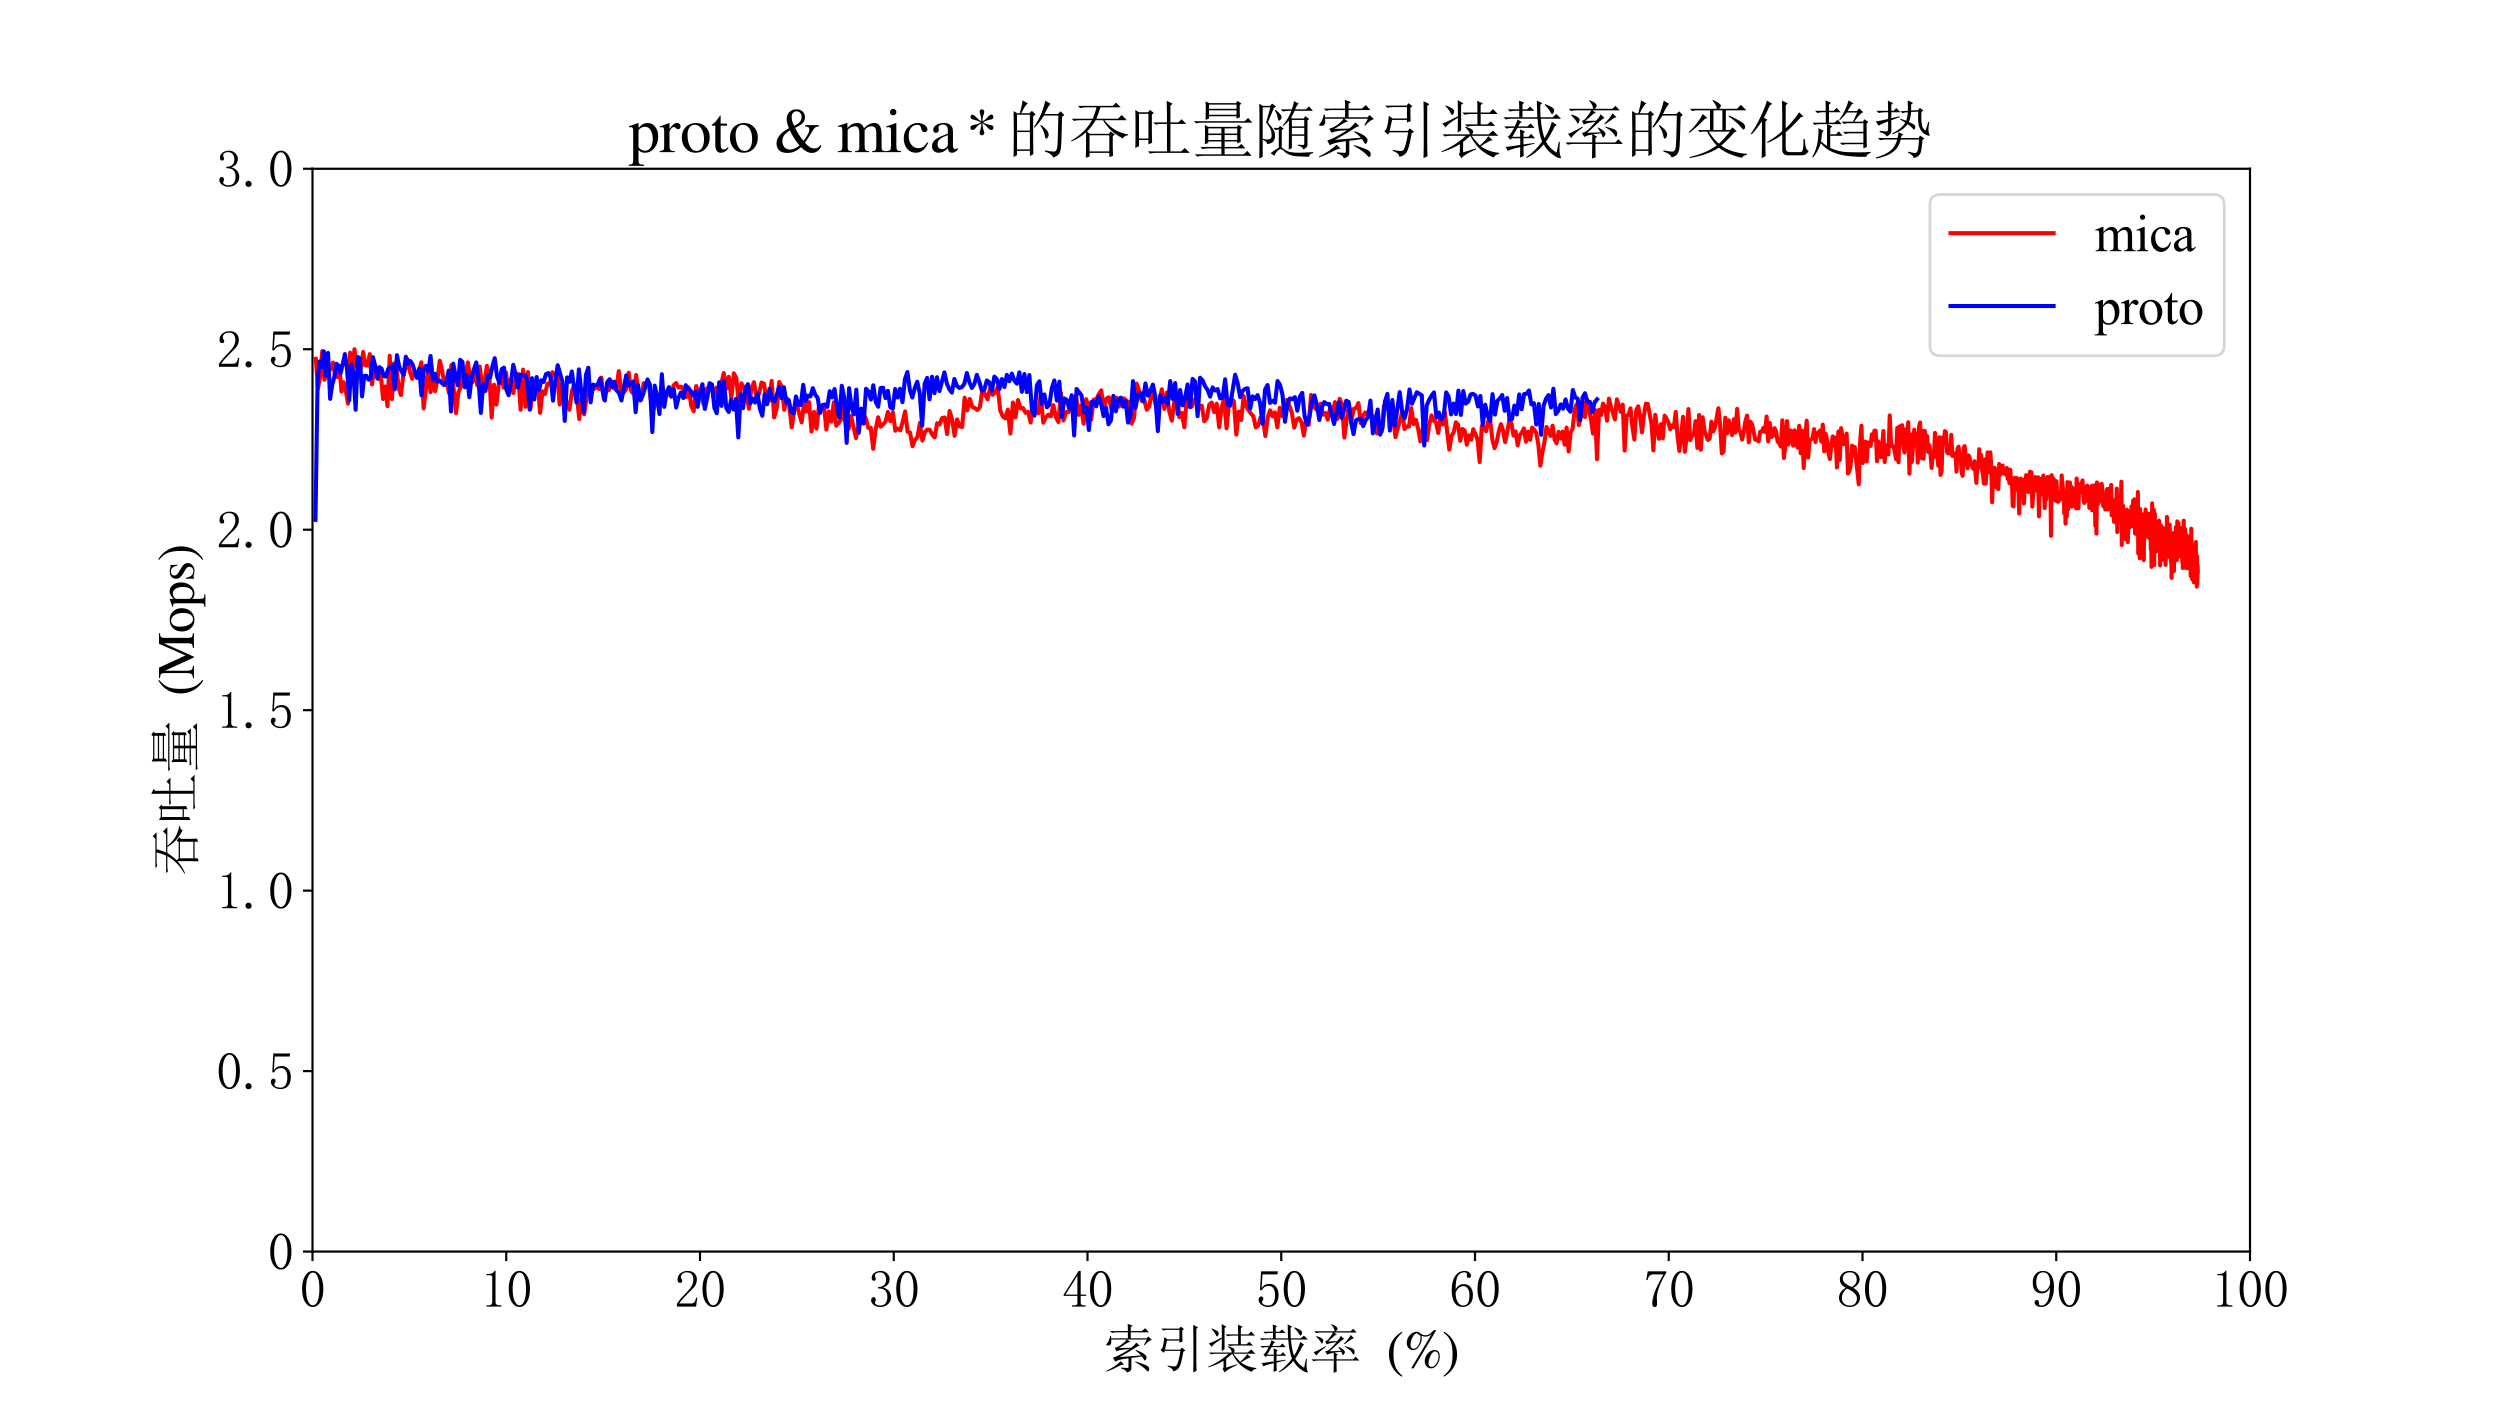 <?xml version="1.0" encoding="utf-8" standalone="no"?>
<!DOCTYPE svg PUBLIC "-//W3C//DTD SVG 1.1//EN"
  "http://www.w3.org/Graphics/SVG/1.1/DTD/svg11.dtd">
<svg xmlns:xlink="http://www.w3.org/1999/xlink" width="921.6pt" height="518.4pt" viewBox="0 0 921.6 518.4" xmlns="http://www.w3.org/2000/svg" version="1.1">
 <defs>
  <style type="text/css">*{stroke-linejoin: round; stroke-linecap: butt}</style>
 </defs>
 <g id="figure_1">
  <g id="patch_1">
   <path d="M 0 518.4 
L 921.6 518.4 
L 921.6 0 
L 0 0 
z
" style="fill: #ffffff"/>
  </g>
  <g id="axes_1">
   <g id="patch_2">
    <path d="M 115.2 461.376 
L 829.44 461.376 
L 829.44 62.208 
L 115.2 62.208 
z
" style="fill: #ffffff"/>
   </g>
   <g id="matplotlib.axis_1">
    <g id="xtick_1">
     <g id="line2d_1">
      <defs>
       <path id="mae0c69941e" d="M 0 0 
L 0 3.5 
" style="stroke: #000000; stroke-width: 0.8"/>
      </defs>
      <g>
       <use xlink:href="#mae0c69941e" x="115.2" y="461.376" style="stroke: #000000; stroke-width: 0.8"/>
      </g>
     </g>
     <g id="text_1">
      <!-- 0 -->
      <g transform="translate(110.45 481.958) scale(0.19 -0.19)">
       <defs>
        <path id="SimSun-30" d="M 1600 4225 
Q 1250 4225 1012 3687 
Q 775 3150 775 2250 
Q 775 1300 1012 775 
Q 1250 250 1600 250 
Q 1975 250 2187 775 
Q 2400 1300 2400 2250 
Q 2400 3150 2200 3687 
Q 2000 4225 1600 4225 
z
M 1600 50 
Q 1050 50 675 625 
Q 300 1200 300 2250 
Q 300 3225 662 3825 
Q 1025 4425 1600 4425 
Q 2150 4425 2512 3850 
Q 2875 3275 2875 2250 
Q 2875 1225 2512 637 
Q 2150 50 1600 50 
z
" transform="scale(0.016)"/>
       </defs>
       <use xlink:href="#SimSun-30"/>
      </g>
     </g>
    </g>
    <g id="xtick_2">
     <g id="line2d_2">
      <g>
       <use xlink:href="#mae0c69941e" x="186.624" y="461.376" style="stroke: #000000; stroke-width: 0.8"/>
      </g>
     </g>
     <g id="text_2">
      <!-- 10 -->
      <g transform="translate(177.124 481.958) scale(0.19 -0.19)">
       <defs>
        <path id="SimSun-31" d="M 1825 4450 
L 1825 650 
Q 1825 450 1950 350 
Q 2075 250 2300 250 
L 2550 250 
L 2550 100 
L 725 100 
L 725 250 
L 950 250 
Q 1200 250 1312 350 
Q 1425 450 1425 650 
L 1425 3675 
Q 1425 3775 1362 3837 
Q 1300 3900 1175 3900 
L 725 3900 
L 725 4050 
L 950 4050 
Q 1250 4050 1437 4150 
Q 1625 4250 1725 4450 
L 1825 4450 
z
" transform="scale(0.016)"/>
       </defs>
       <use xlink:href="#SimSun-31"/>
       <use xlink:href="#SimSun-30" x="50"/>
      </g>
     </g>
    </g>
    <g id="xtick_3">
     <g id="line2d_3">
      <g>
       <use xlink:href="#mae0c69941e" x="258.048" y="461.376" style="stroke: #000000; stroke-width: 0.8"/>
      </g>
     </g>
     <g id="text_3">
      <!-- 20 -->
      <g transform="translate(248.548 481.958) scale(0.19 -0.19)">
       <defs>
        <path id="SimSun-32" d="M 2325 3325 
Q 2325 3775 2125 4012 
Q 1925 4250 1525 4250 
Q 1225 4250 1012 4087 
Q 800 3925 800 3675 
Q 800 3525 900 3425 
Q 975 3325 975 3225 
Q 975 3100 912 3037 
Q 850 2975 725 2975 
Q 575 2975 487 3062 
Q 400 3150 400 3350 
Q 400 3875 775 4150 
Q 1150 4425 1575 4425 
Q 2175 4425 2462 4125 
Q 2750 3825 2750 3375 
Q 2750 3075 2612 2775 
Q 2475 2475 2175 2200 
Q 1450 1500 1062 1062 
Q 675 625 600 475 
L 2075 475 
Q 2300 475 2450 650 
Q 2600 825 2650 1175 
L 2800 1175 
L 2650 100 
L 325 100 
L 325 425 
Q 450 650 737 1000 
Q 1025 1350 1500 1825 
Q 1925 2250 2125 2625 
Q 2325 3000 2325 3325 
z
" transform="scale(0.016)"/>
       </defs>
       <use xlink:href="#SimSun-32"/>
       <use xlink:href="#SimSun-30" x="50"/>
      </g>
     </g>
    </g>
    <g id="xtick_4">
     <g id="line2d_4">
      <g>
       <use xlink:href="#mae0c69941e" x="329.472" y="461.376" style="stroke: #000000; stroke-width: 0.8"/>
      </g>
     </g>
     <g id="text_4">
      <!-- 30 -->
      <g transform="translate(319.972 481.958) scale(0.19 -0.19)">
       <defs>
        <path id="SimSun-33" d="M 2800 1250 
Q 2800 775 2450 412 
Q 2100 50 1475 50 
Q 1025 50 700 300 
Q 375 550 375 875 
Q 375 1025 475 1137 
Q 575 1250 675 1250 
Q 825 1250 887 1137 
Q 950 1025 950 950 
Q 950 825 900 750 
Q 850 650 850 575 
Q 850 425 1037 325 
Q 1225 225 1450 225 
Q 1900 225 2125 487 
Q 2350 750 2350 1300 
Q 2350 1750 2112 2025 
Q 1875 2300 1225 2300 
L 1225 2475 
Q 1725 2475 1962 2712 
Q 2200 2950 2200 3375 
Q 2200 3725 2012 3987 
Q 1825 4250 1425 4250 
Q 1250 4250 1050 4162 
Q 850 4075 850 3875 
Q 850 3675 900 3625 
Q 950 3575 950 3500 
Q 950 3375 900 3300 
Q 850 3225 725 3225 
Q 625 3225 537 3300 
Q 450 3375 450 3575 
Q 450 3950 775 4187 
Q 1100 4425 1525 4425 
Q 2025 4425 2325 4112 
Q 2625 3800 2625 3450 
Q 2625 3075 2437 2812 
Q 2250 2550 1850 2425 
Q 2400 2225 2600 1900 
Q 2800 1575 2800 1250 
z
" transform="scale(0.016)"/>
       </defs>
       <use xlink:href="#SimSun-33"/>
       <use xlink:href="#SimSun-30" x="50"/>
      </g>
     </g>
    </g>
    <g id="xtick_5">
     <g id="line2d_5">
      <g>
       <use xlink:href="#mae0c69941e" x="400.896" y="461.376" style="stroke: #000000; stroke-width: 0.8"/>
      </g>
     </g>
     <g id="text_5">
      <!-- 40 -->
      <g transform="translate(391.396 481.958) scale(0.19 -0.19)">
       <defs>
        <path id="SimSun-34" d="M 2300 575 
Q 2300 400 2400 325 
Q 2500 250 2675 250 
L 2900 250 
L 2900 100 
L 1250 100 
L 1250 250 
L 1525 250 
Q 1725 250 1812 325 
Q 1900 400 1900 575 
L 1900 1400 
L 225 1400 
L 225 1525 
L 2050 4425 
L 2300 4425 
L 2300 1550 
L 2975 1550 
L 2975 1400 
L 2300 1400 
L 2300 575 
z
M 1875 3800 
L 450 1550 
L 1900 1550 
L 1900 3800 
L 1875 3800 
z
" transform="scale(0.016)"/>
       </defs>
       <use xlink:href="#SimSun-34"/>
       <use xlink:href="#SimSun-30" x="50"/>
      </g>
     </g>
    </g>
    <g id="xtick_6">
     <g id="line2d_6">
      <g>
       <use xlink:href="#mae0c69941e" x="472.32" y="461.376" style="stroke: #000000; stroke-width: 0.8"/>
      </g>
     </g>
     <g id="text_6">
      <!-- 50 -->
      <g transform="translate(462.82 481.958) scale(0.19 -0.19)">
       <defs>
        <path id="SimSun-35" d="M 1725 2850 
Q 2200 2850 2500 2487 
Q 2800 2125 2800 1525 
Q 2800 850 2487 450 
Q 2175 50 1525 50 
Q 1075 50 725 312 
Q 375 575 375 950 
Q 375 1100 462 1212 
Q 550 1325 700 1325 
Q 850 1325 900 1225 
Q 950 1125 950 1050 
Q 950 900 875 825 
Q 800 725 800 625 
Q 800 425 1037 325 
Q 1275 225 1550 225 
Q 1950 225 2162 550 
Q 2375 875 2375 1475 
Q 2375 1975 2187 2287 
Q 2000 2600 1625 2600 
Q 1350 2600 1150 2500 
Q 950 2400 775 2075 
L 550 2100 
L 675 4375 
L 2725 4375 
L 2650 4000 
L 850 4000 
L 750 2350 
Q 1000 2700 1237 2775 
Q 1475 2850 1725 2850 
z
" transform="scale(0.016)"/>
       </defs>
       <use xlink:href="#SimSun-35"/>
       <use xlink:href="#SimSun-30" x="50"/>
      </g>
     </g>
    </g>
    <g id="xtick_7">
     <g id="line2d_7">
      <g>
       <use xlink:href="#mae0c69941e" x="543.744" y="461.376" style="stroke: #000000; stroke-width: 0.8"/>
      </g>
     </g>
     <g id="text_7">
      <!-- 60 -->
      <g transform="translate(534.244 481.958) scale(0.19 -0.19)">
       <defs>
        <path id="SimSun-36" d="M 775 1800 
Q 775 1050 1037 637 
Q 1300 225 1675 225 
Q 2050 225 2250 500 
Q 2450 775 2450 1525 
Q 2450 2025 2237 2300 
Q 2025 2575 1725 2575 
Q 1450 2575 1212 2412 
Q 975 2250 775 1800 
z
M 1750 2825 
Q 2350 2825 2612 2425 
Q 2875 2025 2875 1525 
Q 2875 775 2512 412 
Q 2150 50 1675 50 
Q 1000 50 650 562 
Q 300 1075 300 2050 
Q 300 3200 725 3812 
Q 1150 4425 1875 4425 
Q 2225 4425 2437 4225 
Q 2650 4025 2650 3875 
Q 2650 3725 2587 3650 
Q 2525 3575 2375 3575 
Q 2250 3575 2187 3637 
Q 2125 3700 2125 3825 
Q 2125 3875 2150 3925 
Q 2150 3975 2150 4025 
Q 2150 4125 2075 4187 
Q 2000 4250 1800 4250 
Q 1375 4250 1075 3862 
Q 775 3475 775 2175 
Q 925 2500 1187 2662 
Q 1450 2825 1750 2825 
z
" transform="scale(0.016)"/>
       </defs>
       <use xlink:href="#SimSun-36"/>
       <use xlink:href="#SimSun-30" x="50"/>
      </g>
     </g>
    </g>
    <g id="xtick_8">
     <g id="line2d_8">
      <g>
       <use xlink:href="#mae0c69941e" x="615.168" y="461.376" style="stroke: #000000; stroke-width: 0.8"/>
      </g>
     </g>
     <g id="text_8">
      <!-- 70 -->
      <g transform="translate(605.668 481.958) scale(0.19 -0.19)">
       <defs>
        <path id="SimSun-37" d="M 2825 4200 
Q 2300 3350 1987 2537 
Q 1675 1725 1675 1125 
Q 1675 1025 1700 850 
Q 1700 650 1700 400 
Q 1700 200 1637 125 
Q 1575 50 1425 50 
Q 1300 50 1212 137 
Q 1125 225 1125 450 
Q 1125 925 1337 1625 
Q 1550 2325 2475 4000 
L 1225 4000 
Q 950 4000 787 3825 
Q 625 3650 550 3300 
L 400 3325 
L 575 4375 
L 2825 4375 
L 2825 4200 
z
" transform="scale(0.016)"/>
       </defs>
       <use xlink:href="#SimSun-37"/>
       <use xlink:href="#SimSun-30" x="50"/>
      </g>
     </g>
    </g>
    <g id="xtick_9">
     <g id="line2d_9">
      <g>
       <use xlink:href="#mae0c69941e" x="686.592" y="461.376" style="stroke: #000000; stroke-width: 0.8"/>
      </g>
     </g>
     <g id="text_9">
      <!-- 80 -->
      <g transform="translate(677.092 481.958) scale(0.19 -0.19)">
       <defs>
        <path id="SimSun-38" d="M 625 1125 
Q 625 725 887 475 
Q 1150 225 1550 225 
Q 2025 225 2237 475 
Q 2450 725 2450 1100 
Q 2450 1425 2150 1725 
Q 1850 2025 1250 2275 
Q 950 2075 787 1775 
Q 625 1475 625 1125 
z
M 2825 1175 
Q 2825 700 2475 375 
Q 2125 50 1550 50 
Q 1025 50 650 375 
Q 275 700 275 1125 
Q 275 1550 487 1850 
Q 700 2150 1100 2375 
Q 750 2550 562 2812 
Q 375 3075 375 3400 
Q 375 3825 700 4125 
Q 1025 4425 1600 4425 
Q 2125 4425 2450 4125 
Q 2775 3825 2775 3400 
Q 2775 3100 2587 2837 
Q 2400 2575 2000 2375 
Q 2425 2125 2625 1825 
Q 2825 1525 2825 1175 
z
M 2425 3375 
Q 2425 3725 2225 3987 
Q 2025 4250 1600 4250 
Q 1125 4250 925 4000 
Q 725 3750 725 3475 
Q 725 3200 1012 2937 
Q 1300 2675 1825 2475 
Q 2125 2625 2275 2850 
Q 2425 3075 2425 3375 
z
" transform="scale(0.016)"/>
       </defs>
       <use xlink:href="#SimSun-38"/>
       <use xlink:href="#SimSun-30" x="50"/>
      </g>
     </g>
    </g>
    <g id="xtick_10">
     <g id="line2d_10">
      <g>
       <use xlink:href="#mae0c69941e" x="758.016" y="461.376" style="stroke: #000000; stroke-width: 0.8"/>
      </g>
     </g>
     <g id="text_10">
      <!-- 90 -->
      <g transform="translate(748.516 481.958) scale(0.19 -0.19)">
       <defs>
        <path id="SimSun-39" d="M 700 3050 
Q 700 2500 912 2212 
Q 1125 1925 1450 1925 
Q 1825 1925 2100 2275 
Q 2375 2625 2375 2925 
Q 2375 3525 2175 3887 
Q 1975 4250 1525 4250 
Q 1100 4250 900 3912 
Q 700 3575 700 3050 
z
M 1375 1700 
Q 875 1700 575 2012 
Q 275 2325 275 3025 
Q 275 3625 600 4025 
Q 925 4425 1525 4425 
Q 2150 4425 2500 3925 
Q 2850 3425 2850 2475 
Q 2850 1425 2437 737 
Q 2025 50 1300 50 
Q 975 50 737 200 
Q 500 350 500 600 
Q 500 700 562 800 
Q 625 900 775 900 
Q 925 900 975 787 
Q 1025 675 1025 525 
Q 1025 425 1050 362 
Q 1075 300 1100 275 
Q 1125 250 1187 237 
Q 1250 225 1325 225 
Q 1775 225 2050 725 
Q 2325 1225 2375 2400 
Q 2250 2100 2000 1900 
Q 1750 1700 1375 1700 
z
" transform="scale(0.016)"/>
       </defs>
       <use xlink:href="#SimSun-39"/>
       <use xlink:href="#SimSun-30" x="50"/>
      </g>
     </g>
    </g>
    <g id="xtick_11">
     <g id="line2d_11">
      <g>
       <use xlink:href="#mae0c69941e" x="829.44" y="461.376" style="stroke: #000000; stroke-width: 0.8"/>
      </g>
     </g>
     <g id="text_11">
      <!-- 100 -->
      <g transform="translate(815.19 481.958) scale(0.19 -0.19)">
       <use xlink:href="#SimSun-31"/>
       <use xlink:href="#SimSun-30" x="50"/>
       <use xlink:href="#SimSun-30" x="100"/>
      </g>
     </g>
    </g>
    <g id="text_12">
     <!-- 索引装载率 $\mathrm{(\%)}$ -->
     <g transform="translate(406.58 504.177) scale(0.19 -0.19)">
      <defs>
       <path id="SimSun-7d22" d="M 4725 1325 
Q 4375 1250 3450 1150 
L 3450 -50 
Q 3475 -500 2875 -625 
Q 2875 -325 2200 -125 
L 2200 -25 
Q 2850 -75 2987 -75 
Q 3125 -75 3100 175 
L 3100 1100 
Q 2400 1025 2050 925 
Q 1700 825 1475 700 
L 1225 1175 
Q 1525 1250 2050 1525 
Q 2575 1800 3225 2200 
Q 2900 2200 2437 2150 
Q 1975 2100 1650 1950 
L 1425 2375 
Q 1775 2425 2212 2737 
Q 2650 3050 2875 3375 
L 1000 3375 
Q 1050 3000 975 2850 
Q 900 2700 800 2675 
Q 700 2650 625 2650 
Q 525 2650 462 2675 
Q 400 2700 400 2725 
Q 400 2800 550 2975 
Q 750 3225 875 3800 
L 975 3800 
L 1000 3525 
L 3025 3525 
L 3025 4250 
L 1575 4250 
Q 1375 4250 1100 4175 
L 875 4400 
L 3025 4400 
L 3025 4775 
Q 3025 5025 3000 5275 
L 3625 5050 
L 3375 4900 
L 3375 4400 
L 4725 4400 
L 5125 4750 
L 5575 4250 
L 3375 4250 
L 3375 3525 
L 5300 3525 
L 5500 3750 
L 5950 3325 
Q 5600 3300 5050 2675 
L 4975 2725 
L 5325 3375 
L 2925 3375 
L 3325 3100 
Q 3100 3075 2675 2800 
Q 2250 2500 1925 2350 
L 3425 2375 
Q 3775 2625 4050 3000 
L 4475 2625 
Q 4250 2600 3850 2325 
Q 3425 2050 2975 1787 
Q 2525 1525 2025 1250 
L 4625 1450 
Q 4275 1825 3950 2050 
L 4000 2125 
Q 4700 1850 4962 1662 
Q 5225 1475 5275 1312 
Q 5325 1150 5212 937 
Q 5100 725 4987 925 
Q 4875 1125 4725 1325 
z
M 3925 725 
Q 5025 375 5312 212 
Q 5600 50 5612 -150 
Q 5625 -350 5562 -425 
Q 5500 -500 5475 -500 
Q 5375 -500 5200 -275 
Q 4925 50 3900 650 
L 3925 725 
z
M 2150 750 
L 2575 350 
Q 2275 350 1775 75 
Q 1275 -225 425 -525 
L 375 -450 
Q 1600 150 2150 750 
z
" transform="scale(0.016)"/>
       <path id="SimSun-5f15" d="M 5075 4675 
L 5075 575 
Q 5075 100 5100 -425 
L 4700 -600 
Q 4725 175 4725 725 
Q 4725 4575 4700 5150 
L 5300 4850 
L 5075 4675 
z
M 3375 4475 
Q 3375 3475 3400 3125 
L 3025 3000 
L 3025 3250 
L 1525 3250 
L 1275 2150 
L 3125 2150 
L 3325 2400 
L 3750 2050 
L 3500 1900 
Q 3375 1125 3225 575 
Q 3075 25 2850 -187 
Q 2625 -400 2250 -475 
Q 2275 -125 1600 125 
L 1600 225 
Q 2125 125 2350 112 
Q 2575 100 2675 225 
Q 2775 350 2900 787 
Q 3025 1225 3150 2000 
L 1275 2000 
L 1100 1775 
L 725 2125 
Q 925 2200 1025 2575 
Q 1125 2950 1200 3675 
L 1575 3400 
L 3025 3400 
L 3025 4550 
L 1650 4550 
Q 1325 4550 1050 4475 
L 825 4700 
L 3000 4700 
L 3175 4950 
L 3575 4650 
L 3375 4475 
z
" transform="scale(0.016)"/>
       <path id="SimSun-88c5" d="M 700 4725 
Q 1375 4450 1462 4325 
Q 1550 4200 1550 4125 
Q 1550 4025 1475 3887 
Q 1400 3750 1350 3750 
Q 1275 3750 1200 3925 
Q 1075 4225 650 4675 
L 700 4725 
z
M 2250 4775 
L 2250 2200 
L 1900 1975 
Q 1925 2600 1925 3475 
Q 1400 3150 1062 2887 
Q 725 2625 700 2475 
L 350 2900 
Q 775 3025 1925 3625 
Q 1925 4900 1900 5250 
L 2475 4925 
L 2250 4775 
z
M 2375 4000 
L 3900 4000 
Q 3900 4850 3875 5175 
L 4450 4925 
L 4225 4750 
L 4225 4000 
L 5125 4000 
L 5475 4350 
L 5950 3850 
L 4225 3850 
L 4225 2800 
L 4900 2800 
L 5250 3100 
L 5700 2650 
L 3475 2650 
Q 3150 2650 2875 2575 
L 2650 2800 
L 3900 2800 
L 3900 3850 
L 3200 3850 
Q 2875 3850 2600 3775 
L 2375 4000 
z
M 3125 1800 
Q 3125 2100 2650 2525 
L 2700 2575 
Q 3300 2375 3387 2250 
Q 3475 2125 3475 2050 
Q 3475 1950 3350 1800 
L 5050 1800 
L 5475 2175 
L 6000 1650 
L 3325 1650 
Q 3600 1225 4150 675 
Q 4775 1225 5000 1625 
L 5425 1200 
Q 5225 1175 4987 1050 
Q 4750 925 4250 600 
Q 4550 350 5037 162 
Q 5525 -25 6100 -75 
L 6100 -175 
Q 5675 -250 5550 -550 
Q 4825 -250 4262 212 
Q 3700 675 3175 1650 
Q 2825 1325 2450 1025 
L 2450 -25 
L 3750 375 
L 3800 300 
Q 2450 -300 2300 -625 
L 2000 -200 
Q 2150 -75 2125 75 
L 2125 800 
Q 1325 300 275 0 
L 250 75 
Q 1725 700 2725 1650 
L 1200 1650 
Q 875 1650 600 1575 
L 375 1800 
L 3125 1800 
z
" transform="scale(0.016)"/>
       <path id="SimSun-8f7d" d="M 1850 5200 
L 2375 5000 
L 2200 4825 
L 2200 4325 
L 2675 4325 
L 2975 4600 
L 3400 4175 
L 2200 4175 
L 2200 3525 
L 3700 3525 
Q 3675 4525 3650 5200 
L 4200 4950 
L 4000 4775 
Q 4000 3950 4025 3525 
L 5250 3525 
L 5625 3850 
L 6100 3375 
L 4050 3375 
Q 4125 2300 4425 1400 
Q 4925 2200 5175 3075 
L 5650 2750 
L 5450 2575 
Q 5075 1775 4575 1050 
Q 4950 350 5650 -50 
L 5875 1050 
L 5975 1025 
Q 5925 350 5950 25 
Q 5975 -300 6075 -500 
Q 6125 -625 6025 -625 
Q 5975 -625 5775 -562 
Q 5575 -500 5125 -150 
Q 4675 200 4350 775 
Q 3575 -125 2625 -600 
L 2575 -525 
Q 3575 175 4175 1075 
Q 3825 1950 3725 3375 
L 1100 3375 
Q 775 3375 500 3300 
L 275 3525 
L 1875 3525 
L 1875 4175 
L 1525 4175 
Q 1200 4175 925 4100 
L 700 4325 
L 1875 4325 
Q 1875 4800 1850 5200 
z
M 4500 4850 
Q 5000 4650 5212 4512 
Q 5425 4375 5400 4187 
Q 5375 4000 5300 3925 
Q 5225 3850 5200 3850 
Q 5125 3850 5025 4050 
Q 4900 4325 4450 4775 
L 4500 4850 
z
M 500 525 
Q 850 550 1975 725 
L 1975 1400 
L 1150 1400 
L 975 1250 
L 700 1575 
Q 900 1575 1350 2450 
L 1150 2450 
Q 850 2450 575 2375 
L 350 2600 
L 1425 2600 
Q 1625 3025 1700 3300 
L 2150 3025 
L 1975 2950 
Q 1900 2850 1775 2600 
L 2700 2600 
L 3025 2900 
L 3425 2450 
L 1700 2450 
L 1175 1550 
L 1975 1550 
Q 1975 1925 1950 2300 
L 2450 2075 
L 2300 1900 
L 2300 1550 
L 2800 1550 
L 3075 1850 
L 3475 1400 
L 2300 1400 
L 2300 775 
L 3400 925 
L 3425 850 
L 2300 575 
Q 2300 -50 2325 -400 
L 1950 -550 
Q 1975 225 1975 500 
Q 850 275 725 100 
L 500 525 
z
" transform="scale(0.016)"/>
       <path id="SimSun-7387" d="M 875 3725 
L 925 3800 
Q 1375 3650 1550 3525 
Q 1725 3400 1725 3250 
Q 1725 3175 1662 3025 
Q 1600 2875 1550 2875 
Q 1500 2875 1425 3050 
Q 1275 3325 875 3725 
z
M 550 1850 
Q 875 1925 2000 2575 
L 2050 2500 
Q 1675 2225 1337 1937 
Q 1000 1650 875 1425 
L 550 1850 
z
M 5200 3450 
Q 4800 3150 4275 2800 
L 4225 2875 
Q 4775 3400 5050 3925 
L 5450 3525 
L 5200 3450 
z
M 4325 2500 
L 4350 2575 
Q 5225 2350 5375 2212 
Q 5525 2075 5525 1900 
Q 5525 1775 5487 1662 
Q 5450 1550 5400 1550 
Q 5325 1550 5200 1800 
Q 4975 2150 4325 2500 
z
M 3150 3900 
Q 2500 3300 2300 3150 
Q 2800 3150 3400 3175 
Q 3700 3500 3850 3825 
L 4250 3450 
Q 4050 3400 3450 2825 
Q 2850 2250 2475 1950 
Q 3150 1975 3850 2000 
Q 3750 2175 3550 2450 
L 3600 2500 
Q 4050 2250 4200 2100 
Q 4350 1950 4350 1850 
Q 4350 1775 4250 1625 
Q 4150 1475 4100 1475 
Q 4075 1475 4050 1550 
Q 4000 1700 3900 1900 
Q 3650 1875 3075 1800 
L 3500 1550 
L 3325 1425 
L 3325 975 
L 5325 975 
L 5650 1300 
L 6100 825 
L 3325 825 
Q 3325 -275 3350 -525 
L 2975 -650 
Q 3000 0 3000 825 
L 1125 825 
Q 800 825 525 750 
L 300 975 
L 3000 975 
L 3000 1775 
Q 2450 1700 2200 1525 
L 1950 1950 
Q 2275 1950 2675 2350 
Q 3075 2750 3325 3050 
Q 2400 2950 2150 2775 
L 1950 3175 
Q 2150 3150 2475 3575 
Q 2800 4000 2900 4225 
L 1450 4225 
Q 1125 4225 850 4150 
L 625 4375 
L 3100 4375 
Q 3050 4800 2675 5200 
L 2725 5250 
Q 3225 5050 3337 4912 
Q 3450 4775 3450 4700 
Q 3450 4550 3250 4375 
L 5025 4375 
L 5350 4675 
L 5775 4225 
L 3050 4225 
L 3375 3950 
L 3150 3900 
z
" transform="scale(0.016)"/>
       <path id="SimSun-20" d="M 0 0 
Q 0 0 0 0 
z
" transform="scale(0.016)"/>
       <path id="STIXGeneral-Regular-28" d="M 1946 -1030 
L 1869 -1133 
Q 1126 -710 716 32 
Q 307 774 307 1613 
Q 307 3386 1888 4326 
L 1946 4224 
Q 1293 3667 1075 3126 
Q 858 2586 858 1632 
Q 858 685 1082 96 
Q 1306 -493 1946 -1030 
z
" transform="scale(0.016)"/>
       <path id="STIXGeneral-Regular-25" d="M 4390 1363 
Q 4390 781 4070 329 
Q 3750 -122 3341 -122 
Q 3014 -122 2790 134 
Q 2566 390 2566 762 
Q 2566 1274 2940 1693 
Q 3315 2112 3776 2112 
Q 4070 2112 4230 1917 
Q 4390 1722 4390 1363 
z
M 4243 1376 
Q 4243 1626 4131 1779 
Q 4019 1933 3840 1933 
Q 3654 1933 3526 1786 
Q 3315 1562 3171 1187 
Q 3027 813 3027 486 
Q 3027 301 3129 176 
Q 3232 51 3386 51 
Q 3718 51 3980 457 
Q 4243 864 4243 1376 
z
M 3974 4518 
L 1222 -115 
L 922 -115 
L 3443 4096 
Q 3264 3891 3094 3811 
Q 2925 3731 2669 3731 
Q 2445 3731 2182 3821 
Q 2208 3674 2208 3539 
Q 2208 3206 2067 2873 
Q 1926 2541 1696 2323 
Q 1453 2086 1146 2086 
Q 826 2086 608 2339 
Q 390 2592 390 2963 
Q 390 3507 761 3916 
Q 1133 4326 1626 4326 
Q 1792 4326 2010 4147 
Q 2310 3898 2624 3898 
Q 2918 3898 3084 3994 
Q 3251 4090 3693 4518 
L 3974 4518 
z
M 2054 3642 
Q 2054 3782 2025 3833 
Q 1997 3885 1894 3936 
Q 1747 4006 1613 4154 
Q 1414 4058 1331 3984 
Q 1248 3910 1152 3750 
Q 845 3264 845 2707 
Q 845 2509 944 2384 
Q 1043 2259 1210 2259 
Q 1549 2259 1801 2675 
Q 2054 3091 2054 3642 
z
" transform="scale(0.016)"/>
       <path id="STIXGeneral-Regular-29" d="M 186 4224 
L 262 4326 
Q 992 3891 1408 3148 
Q 1824 2406 1824 1581 
Q 1824 -166 243 -1133 
L 186 -1030 
Q 845 -486 1059 54 
Q 1274 595 1274 1562 
Q 1274 2534 1059 3120 
Q 845 3706 186 4224 
z
" transform="scale(0.016)"/>
      </defs>
      <use xlink:href="#SimSun-7d22" transform="translate(0 0.578)"/>
      <use xlink:href="#SimSun-5f15" transform="translate(100 0.578)"/>
      <use xlink:href="#SimSun-88c5" transform="translate(200 0.578)"/>
      <use xlink:href="#SimSun-8f7d" transform="translate(300 0.578)"/>
      <use xlink:href="#SimSun-7387" transform="translate(400 0.578)"/>
      <use xlink:href="#SimSun-20" transform="translate(500 0.578)"/>
      <use xlink:href="#STIXGeneral-Regular-28" transform="translate(550 0.578)"/>
      <use xlink:href="#STIXGeneral-Regular-25" transform="translate(583.3 0.578)"/>
      <use xlink:href="#STIXGeneral-Regular-29" transform="translate(658 0.578)"/>
     </g>
    </g>
   </g>
   <g id="matplotlib.axis_2">
    <g id="ytick_1">
     <g id="line2d_12">
      <defs>
       <path id="mf1aacdce38" d="M 0 0 
L -3.5 0 
" style="stroke: #000000; stroke-width: 0.8"/>
      </defs>
      <g>
       <use xlink:href="#mf1aacdce38" x="115.2" y="461.376" style="stroke: #000000; stroke-width: 0.8"/>
      </g>
     </g>
     <g id="text_13">
      <!-- 0 -->
      <g transform="translate(98.7 468.167) scale(0.19 -0.19)">
       <use xlink:href="#SimSun-30"/>
      </g>
     </g>
    </g>
    <g id="ytick_2">
     <g id="line2d_13">
      <g>
       <use xlink:href="#mf1aacdce38" x="115.2" y="394.848" style="stroke: #000000; stroke-width: 0.8"/>
      </g>
     </g>
     <g id="text_14">
      <!-- 0.5 -->
      <g transform="translate(79.7 401.639) scale(0.19 -0.19)">
       <defs>
        <path id="SimSun-2e" d="M 800 25 
Q 650 25 537 125 
Q 425 225 425 400 
Q 425 575 537 675 
Q 650 775 800 775 
Q 950 775 1062 662 
Q 1175 550 1175 400 
Q 1175 225 1062 125 
Q 950 25 800 25 
z
" transform="scale(0.016)"/>
       </defs>
       <use xlink:href="#SimSun-30"/>
       <use xlink:href="#SimSun-2e" x="50"/>
       <use xlink:href="#SimSun-35" x="100"/>
      </g>
     </g>
    </g>
    <g id="ytick_3">
     <g id="line2d_14">
      <g>
       <use xlink:href="#mf1aacdce38" x="115.2" y="328.32" style="stroke: #000000; stroke-width: 0.8"/>
      </g>
     </g>
     <g id="text_15">
      <!-- 1.0 -->
      <g transform="translate(79.7 335.111) scale(0.19 -0.19)">
       <use xlink:href="#SimSun-31"/>
       <use xlink:href="#SimSun-2e" x="50"/>
       <use xlink:href="#SimSun-30" x="100"/>
      </g>
     </g>
    </g>
    <g id="ytick_4">
     <g id="line2d_15">
      <g>
       <use xlink:href="#mf1aacdce38" x="115.2" y="261.792" style="stroke: #000000; stroke-width: 0.8"/>
      </g>
     </g>
     <g id="text_16">
      <!-- 1.5 -->
      <g transform="translate(79.7 268.583) scale(0.19 -0.19)">
       <use xlink:href="#SimSun-31"/>
       <use xlink:href="#SimSun-2e" x="50"/>
       <use xlink:href="#SimSun-35" x="100"/>
      </g>
     </g>
    </g>
    <g id="ytick_5">
     <g id="line2d_16">
      <g>
       <use xlink:href="#mf1aacdce38" x="115.2" y="195.264" style="stroke: #000000; stroke-width: 0.8"/>
      </g>
     </g>
     <g id="text_17">
      <!-- 2.0 -->
      <g transform="translate(79.7 202.055) scale(0.19 -0.19)">
       <use xlink:href="#SimSun-32"/>
       <use xlink:href="#SimSun-2e" x="50"/>
       <use xlink:href="#SimSun-30" x="100"/>
      </g>
     </g>
    </g>
    <g id="ytick_6">
     <g id="line2d_17">
      <g>
       <use xlink:href="#mf1aacdce38" x="115.2" y="128.736" style="stroke: #000000; stroke-width: 0.8"/>
      </g>
     </g>
     <g id="text_18">
      <!-- 2.5 -->
      <g transform="translate(79.7 135.527) scale(0.19 -0.19)">
       <use xlink:href="#SimSun-32"/>
       <use xlink:href="#SimSun-2e" x="50"/>
       <use xlink:href="#SimSun-35" x="100"/>
      </g>
     </g>
    </g>
    <g id="ytick_7">
     <g id="line2d_18">
      <g>
       <use xlink:href="#mf1aacdce38" x="115.2" y="62.208" style="stroke: #000000; stroke-width: 0.8"/>
      </g>
     </g>
     <g id="text_19">
      <!-- 3.0 -->
      <g transform="translate(79.7 68.999) scale(0.19 -0.19)">
       <use xlink:href="#SimSun-33"/>
       <use xlink:href="#SimSun-2e" x="50"/>
       <use xlink:href="#SimSun-30" x="100"/>
      </g>
     </g>
    </g>
    <g id="text_20">
     <!-- 吞吐量 $\mathrm{(Mops)}$ -->
     <g transform="translate(71.52 323.067) rotate(-90) scale(0.19 -0.19)">
      <defs>
       <path id="SimSun-541e" d="M 2200 1700 
L 2200 75 
L 4200 75 
L 4200 1700 
L 2200 1700 
z
M 1025 4675 
L 4550 4675 
L 4875 5000 
L 5350 4525 
L 3300 4525 
Q 3150 4025 2900 3375 
L 5075 3375 
L 5450 3750 
L 5975 3225 
L 3700 3225 
Q 3925 2925 4312 2587 
Q 4700 2250 5225 2037 
Q 5750 1825 6100 1800 
L 6100 1700 
Q 5700 1675 5575 1375 
Q 4600 1900 4137 2437 
Q 3675 2975 3575 3225 
L 2825 3225 
Q 2425 2575 1950 2075 
L 2200 1850 
L 4175 1850 
L 4325 2100 
L 4750 1775 
L 4550 1600 
L 4550 375 
Q 4550 -50 4575 -375 
L 4200 -500 
L 4200 -75 
L 2200 -75 
L 2200 -450 
L 1825 -575 
Q 1850 175 1850 625 
L 1850 2000 
Q 1175 1400 375 1075 
L 325 1150 
Q 1075 1575 1600 2100 
Q 2125 2625 2450 3225 
L 1225 3225 
Q 900 3225 625 3150 
L 400 3375 
L 2525 3375 
Q 2800 4025 2900 4525 
L 1850 4525 
Q 1525 4525 1250 4450 
L 1025 4675 
z
" transform="scale(0.016)"/>
       <path id="SimSun-5410" d="M 3775 3000 
L 3775 3750 
Q 3775 4400 3750 5175 
L 4350 4900 
L 4125 4700 
L 4125 3000 
L 4925 3000 
L 5250 3325 
L 5725 2850 
L 4125 2850 
L 4125 75 
L 5225 75 
L 5575 425 
L 6075 -75 
L 2675 -75 
Q 2350 -75 2075 -150 
L 1850 75 
L 3775 75 
L 3775 2850 
L 3225 2850 
Q 2900 2850 2625 2775 
L 2400 3000 
L 3775 3000 
z
M 575 4250 
L 950 4025 
L 1875 4025 
L 2050 4275 
L 2450 3950 
L 2250 3800 
L 2250 1950 
Q 2250 1375 2275 950 
L 1900 775 
L 1900 1225 
L 950 1225 
L 950 600 
L 575 425 
Q 600 1075 600 2375 
Q 600 3675 575 4250 
z
M 950 3875 
L 950 1375 
L 1900 1375 
L 1900 3875 
L 950 3875 
z
" transform="scale(0.016)"/>
       <path id="SimSun-91cf" d="M 1700 2400 
L 1700 1875 
L 3025 1875 
L 3025 2400 
L 1700 2400 
z
M 3350 2400 
L 3350 1875 
L 4625 1875 
L 4625 2400 
L 3350 2400 
z
M 1700 1725 
L 1700 1225 
L 3025 1225 
L 3025 1725 
L 1700 1725 
z
M 3350 1725 
L 3350 1225 
L 4625 1225 
L 4625 1725 
L 3350 1725 
z
M 4950 2325 
Q 4950 1350 4975 1025 
L 4625 875 
L 4625 1075 
L 3350 1075 
L 3350 525 
L 4700 525 
L 5050 825 
L 5450 375 
L 3350 375 
L 3350 -225 
L 5275 -225 
L 5650 125 
L 6075 -375 
L 1175 -375 
Q 850 -375 575 -450 
L 350 -225 
L 3025 -225 
L 3025 375 
L 1725 375 
Q 1400 375 1125 300 
L 900 525 
L 3025 525 
L 3025 1075 
L 1700 1075 
L 1700 925 
L 1350 800 
Q 1375 1300 1375 1787 
Q 1375 2275 1350 2750 
L 1700 2550 
L 4600 2550 
L 4750 2750 
L 5125 2475 
L 4950 2325 
z
M 1775 4800 
L 1775 4375 
L 4550 4375 
L 4550 4800 
L 1775 4800 
z
M 1775 4225 
L 1775 3775 
L 4550 3775 
L 4550 4225 
L 1775 4225 
z
M 4875 4750 
Q 4875 3825 4900 3525 
L 4550 3375 
L 4550 3625 
L 1775 3625 
L 1775 3400 
L 1425 3250 
Q 1450 3650 1450 4262 
Q 1450 4875 1425 5125 
L 1800 4950 
L 4500 4950 
L 4650 5175 
L 5050 4900 
L 4875 4750 
z
M 250 3125 
L 5375 3125 
L 5725 3450 
L 6150 2975 
L 950 2975 
Q 750 2975 475 2900 
L 250 3125 
z
" transform="scale(0.016)"/>
       <path id="STIXGeneral-Regular-4d" d="M 5530 0 
L 3738 0 
L 3738 122 
Q 4115 147 4214 265 
Q 4314 384 4314 787 
L 4314 3661 
L 2682 0 
L 2592 0 
L 979 3514 
L 979 966 
Q 979 448 1088 294 
Q 1197 141 1574 122 
L 1574 0 
L 77 0 
L 77 122 
Q 358 141 480 205 
Q 602 269 650 432 
Q 698 595 698 966 
L 698 3514 
Q 698 3878 589 3984 
Q 480 4090 90 4115 
L 90 4237 
L 1357 4237 
L 2835 1024 
L 4250 4237 
L 5523 4237 
L 5523 4115 
Q 5178 4109 5072 3993 
Q 4966 3878 4966 3520 
L 4966 717 
Q 4966 378 5072 262 
Q 5178 147 5530 122 
L 5530 0 
z
" transform="scale(0.016)"/>
       <path id="STIXGeneral-Regular-6f" d="M 3008 1478 
Q 3008 806 2608 371 
Q 2208 -64 1568 -64 
Q 979 -64 582 368 
Q 186 800 186 1459 
Q 186 2125 582 2534 
Q 979 2944 1626 2944 
Q 2221 2944 2614 2537 
Q 3008 2131 3008 1478 
z
M 2432 1306 
Q 2432 2035 2112 2445 
Q 1856 2765 1504 2765 
Q 1171 2765 966 2493 
Q 762 2221 762 1747 
Q 762 928 1101 435 
Q 1318 115 1677 115 
Q 2029 115 2230 432 
Q 2432 749 2432 1306 
z
" transform="scale(0.016)"/>
       <path id="STIXGeneral-Regular-70" d="M 1018 2931 
L 1018 2438 
Q 1421 2944 1939 2944 
Q 2406 2944 2707 2560 
Q 3008 2176 3008 1581 
Q 3008 883 2621 409 
Q 2234 -64 1664 -64 
Q 1466 -64 1328 -6 
Q 1190 51 1018 211 
L 1018 -794 
Q 1018 -1094 1120 -1180 
Q 1222 -1267 1581 -1274 
L 1581 -1389 
L 32 -1389 
L 32 -1280 
Q 314 -1254 397 -1171 
Q 480 -1088 480 -838 
L 480 2157 
Q 480 2381 429 2451 
Q 378 2522 218 2522 
Q 115 2522 58 2515 
L 58 2618 
Q 506 2752 979 2944 
L 1018 2931 
z
M 1018 2138 
L 1018 563 
Q 1018 422 1238 281 
Q 1459 141 1683 141 
Q 2029 141 2243 467 
Q 2458 794 2458 1325 
Q 2458 1888 2243 2224 
Q 2029 2560 1670 2560 
Q 1446 2560 1232 2419 
Q 1018 2278 1018 2138 
z
" transform="scale(0.016)"/>
       <path id="STIXGeneral-Regular-73" d="M 998 1926 
L 1664 1523 
Q 1984 1331 2105 1164 
Q 2227 998 2227 736 
Q 2227 416 1961 176 
Q 1696 -64 1331 -64 
Q 1030 -64 864 -6 
Q 691 51 570 51 
Q 461 51 416 -26 
L 333 -26 
L 333 979 
L 435 979 
Q 538 512 730 294 
Q 922 77 1248 77 
Q 1485 77 1632 211 
Q 1779 346 1779 550 
Q 1779 845 1440 1030 
L 1094 1222 
Q 326 1651 326 2150 
Q 326 2522 566 2730 
Q 806 2938 1210 2938 
Q 1491 2938 1638 2867 
Q 1754 2816 1818 2816 
Q 1862 2816 1920 2880 
L 1990 2880 
L 2022 2010 
L 1926 2010 
Q 1818 2445 1654 2621 
Q 1491 2797 1203 2797 
Q 986 2797 854 2688 
Q 723 2579 723 2362 
Q 723 2253 796 2128 
Q 870 2003 998 1926 
z
" transform="scale(0.016)"/>
      </defs>
      <use xlink:href="#SimSun-541e" transform="translate(0 0.141)"/>
      <use xlink:href="#SimSun-5410" transform="translate(100 0.141)"/>
      <use xlink:href="#SimSun-91cf" transform="translate(200 0.141)"/>
      <use xlink:href="#SimSun-20" transform="translate(300 0.141)"/>
      <use xlink:href="#STIXGeneral-Regular-28" transform="translate(350 0.141)"/>
      <use xlink:href="#STIXGeneral-Regular-4d" transform="translate(383.3 0.141)"/>
      <use xlink:href="#STIXGeneral-Regular-6f" transform="translate(472.2 0.141)"/>
      <use xlink:href="#STIXGeneral-Regular-70" transform="translate(522.2 0.141)"/>
      <use xlink:href="#STIXGeneral-Regular-73" transform="translate(572.2 0.141)"/>
      <use xlink:href="#STIXGeneral-Regular-29" transform="translate(611.1 0.141)"/>
     </g>
    </g>
   </g>
   <g id="line2d_19">
    <path d="M 116.431 132.261 
L 117.226 143.226 
L 118.011 138.869 
L 118.801 129.41 
L 119.589 139.956 
L 120.373 138.061 
L 121.162 136.675 
L 121.953 136.038 
L 122.741 133.654 
L 123.532 138.401 
L 124.325 138.985 
L 125.112 134.899 
L 125.889 144.377 
L 126.673 140.912 
L 127.463 143.986 
L 128.257 148.782 
L 129.059 129.995 
L 129.857 139.761 
L 130.658 128.741 
L 131.458 134.998 
L 132.263 133.787 
L 133.071 135.454 
L 133.878 129.731 
L 134.683 134.669 
L 135.496 134.744 
L 136.305 130.541 
L 137.121 141.724 
L 137.931 136.005 
L 138.754 137.656 
L 139.569 139.803 
L 140.388 138.063 
L 141.205 147.086 
L 142.023 142.476 
L 142.847 149.738 
L 143.665 131.162 
L 144.485 147.122 
L 145.311 133.894 
L 146.14 135.363 
L 146.967 143.088 
L 147.799 145.61 
L 148.629 138.724 
L 149.463 135.895 
L 150.296 132.461 
L 151.135 137.126 
L 151.966 139.635 
L 152.805 136.84 
L 153.643 138.354 
L 154.485 136.823 
L 155.324 133.57 
L 156.167 150.55 
L 157.012 143.628 
L 157.857 135.257 
L 158.702 144.566 
L 159.551 140.018 
L 160.401 144.217 
L 161.253 139.996 
L 162.107 133.001 
L 162.956 136.407 
L 163.81 141.898 
L 164.67 141.015 
L 165.531 145.003 
L 166.39 134.621 
L 168.116 152.262 
L 168.982 144.611 
L 169.849 142.62 
L 170.719 136.257 
L 171.588 138.397 
L 172.461 133.606 
L 173.336 138.924 
L 174.207 140.879 
L 175.083 136.534 
L 175.958 142.052 
L 176.832 135.098 
L 177.715 141.785 
L 178.597 141.122 
L 179.472 134.888 
L 180.358 138.04 
L 181.242 153.92 
L 182.128 141.825 
L 183.009 149.147 
L 183.9 141.552 
L 184.789 139.138 
L 185.679 142.873 
L 186.568 137.344 
L 187.457 145.163 
L 188.345 139.933 
L 189.236 144.913 
L 190.131 139.006 
L 191.02 137.807 
L 191.915 151.046 
L 192.814 136.256 
L 193.716 149.959 
L 194.614 137.145 
L 195.509 150.868 
L 196.406 144.089 
L 197.304 140.431 
L 198.204 140.992 
L 199.1 152.177 
L 200.002 144.241 
L 200.9 145.242 
L 201.799 141.495 
L 202.7 141.552 
L 203.599 137.218 
L 204.504 138.492 
L 205.407 137.12 
L 206.313 149.15 
L 207.213 141.53 
L 208.115 144.998 
L 209.018 148.949 
L 209.923 151.061 
L 210.831 144.018 
L 211.738 141.996 
L 212.641 146.053 
L 213.547 154.482 
L 214.451 144.923 
L 215.354 152.748 
L 216.263 146.254 
L 217.163 141.997 
L 218.073 143.635 
L 218.972 143.435 
L 219.878 142.419 
L 220.775 143.404 
L 221.686 139.213 
L 222.6 147.136 
L 223.514 143.595 
L 224.432 143.858 
L 225.347 140.477 
L 226.267 143.137 
L 227.181 143.562 
L 228.096 136.823 
L 229.006 144.338 
L 229.921 144.73 
L 230.838 143.479 
L 231.754 137.396 
L 232.671 144.142 
L 233.585 145.244 
L 234.507 138.237 
L 235.432 144.945 
L 236.352 147.344 
L 237.271 141.25 
L 238.19 141.433 
L 239.109 141.396 
L 240.023 147.967 
L 240.946 150.8 
L 241.865 148.636 
L 242.785 148.947 
L 243.707 144.851 
L 244.628 147.513 
L 245.549 145.104 
L 246.469 145.254 
L 247.389 146.118 
L 248.309 142.025 
L 249.239 141.188 
L 250.166 142.878 
L 251.09 142.504 
L 252.017 143.794 
L 252.941 146.378 
L 253.865 142.828 
L 254.792 149.532 
L 255.718 151.627 
L 256.642 142.321 
L 257.562 145.862 
L 258.485 145.532 
L 259.409 149.174 
L 260.336 143.418 
L 261.263 142.7 
L 262.19 141.752 
L 263.116 146.422 
L 264.035 142.936 
L 264.959 143.437 
L 265.886 141.456 
L 266.815 137.488 
L 267.742 143.271 
L 268.665 138.89 
L 269.594 146.829 
L 270.521 137.615 
L 271.451 139.42 
L 272.376 149.505 
L 273.303 141.303 
L 275.155 144.759 
L 276.085 150.681 
L 277.019 143.094 
L 277.949 140.89 
L 278.88 146.369 
L 279.807 145.216 
L 280.735 141.035 
L 281.664 141.454 
L 282.594 147.833 
L 283.526 147.811 
L 284.46 140.411 
L 285.39 153.868 
L 286.316 150.628 
L 287.243 140.807 
L 288.17 142.541 
L 289.097 151.052 
L 290.024 146.779 
L 290.94 149.56 
L 291.856 157.558 
L 292.771 151.48 
L 293.691 148.694 
L 294.602 152.451 
L 295.518 155.701 
L 296.432 148.561 
L 297.343 151.724 
L 298.255 148.236 
L 299.163 159.066 
L 300.072 151.864 
L 300.986 158.025 
L 301.898 149.747 
L 302.812 150.139 
L 303.721 149.429 
L 304.635 158.352 
L 305.547 151.673 
L 306.458 155.437 
L 307.369 148.323 
L 308.278 156.93 
L 309.188 155.902 
L 310.094 154.509 
L 311.004 150.172 
L 311.915 157.384 
L 312.822 158.17 
L 313.732 153.332 
L 315.552 161.481 
L 316.458 157.352 
L 317.363 155.342 
L 318.27 152.524 
L 319.18 154.214 
L 320.084 157.735 
L 320.99 157.685 
L 321.895 165.455 
L 322.8 158.248 
L 323.705 153.835 
L 324.612 157.284 
L 325.518 156.473 
L 326.424 155.433 
L 327.329 151.837 
L 328.237 155.265 
L 329.143 152.11 
L 330.05 158.778 
L 330.96 158.001 
L 331.865 158.633 
L 332.767 155.498 
L 333.673 151.675 
L 334.579 159.156 
L 335.477 159.457 
L 336.385 164.477 
L 337.294 162.186 
L 338.204 161.11 
L 339.114 155.915 
L 340.02 162.413 
L 340.931 159.276 
L 341.837 158.349 
L 342.744 158.43 
L 343.653 160.21 
L 344.562 161.248 
L 345.472 156.01 
L 346.382 156.481 
L 347.294 154.115 
L 348.216 153.891 
L 349.139 160.001 
L 350.059 151.515 
L 350.981 154.666 
L 351.904 160.644 
L 352.831 154.617 
L 353.758 157.204 
L 354.68 157.431 
L 355.615 146.598 
L 356.552 151.279 
L 357.487 147.065 
L 358.42 149.982 
L 359.357 150.421 
L 360.294 151.119 
L 361.234 150.096 
L 362.169 143.417 
L 364.046 147.171 
L 364.983 143.24 
L 365.923 145.545 
L 366.855 144.616 
L 367.792 142.779 
L 368.734 151.338 
L 369.664 153.515 
L 370.602 154.229 
L 371.53 151.01 
L 372.464 159.789 
L 373.396 148.384 
L 374.331 153.839 
L 375.266 147.477 
L 376.198 150.509 
L 377.135 150.447 
L 378.072 152.196 
L 379.006 151.818 
L 379.934 155.766 
L 380.864 148.288 
L 381.797 151.83 
L 382.73 152.406 
L 383.658 145.419 
L 384.588 155.809 
L 385.516 153.917 
L 386.453 152.888 
L 387.383 153.509 
L 388.315 149.353 
L 389.245 153.754 
L 390.177 155.569 
L 391.107 144.804 
L 392.034 155.024 
L 392.966 151.843 
L 393.897 151.926 
L 394.828 150.013 
L 395.756 146.487 
L 396.683 145.978 
L 397.609 152.944 
L 398.538 149.528 
L 399.461 156.191 
L 400.39 147.159 
L 401.314 149.759 
L 402.242 154.665 
L 403.169 147.334 
L 404.098 147.326 
L 405.032 145.402 
L 405.971 143.888 
L 406.901 150.788 
L 407.835 147.02 
L 408.768 146.436 
L 409.694 150.795 
L 410.627 149.657 
L 411.56 146.609 
L 412.49 149.884 
L 413.42 147.04 
L 414.352 146.866 
L 415.29 147.778 
L 416.216 148.341 
L 417.149 156.194 
L 418.082 153.954 
L 419.01 141.419 
L 419.945 144.118 
L 420.877 147.76 
L 421.809 147.325 
L 422.735 151.049 
L 423.665 149.896 
L 424.591 144.53 
L 425.518 146.945 
L 426.444 150.983 
L 427.366 147.9 
L 428.291 143.51 
L 429.213 150.762 
L 430.137 144.725 
L 431.061 151.72 
L 431.983 155.084 
L 432.905 148.017 
L 433.83 145.555 
L 434.753 153.785 
L 435.677 152.188 
L 436.599 157.532 
L 437.521 146.397 
L 438.439 144.729 
L 439.351 149.918 
L 440.275 147.67 
L 441.192 146.296 
L 442.112 150.637 
L 443.03 149.579 
L 443.944 155.299 
L 444.862 154.133 
L 445.782 149.166 
L 446.698 148.404 
L 447.611 151.926 
L 448.523 148.824 
L 449.431 157.551 
L 450.336 150.235 
L 451.243 146.94 
L 452.145 157.874 
L 453.046 148.669 
L 453.952 146.951 
L 454.855 147.9 
L 455.757 160.225 
L 456.658 151.741 
L 457.555 154.823 
L 458.457 146.034 
L 459.356 149.675 
L 460.251 151.199 
L 461.144 152.465 
L 462.031 153.457 
L 462.921 157.575 
L 463.811 156.909 
L 464.695 153.862 
L 465.578 154.642 
L 466.466 160.753 
L 467.352 153.719 
L 468.232 151.271 
L 469.114 153.479 
L 469.996 152.022 
L 470.882 157.536 
L 471.776 150.295 
L 472.666 153.391 
L 473.553 151.035 
L 474.444 147.372 
L 475.336 149.548 
L 476.228 152.198 
L 477.113 157.654 
L 477.996 154.681 
L 478.88 154.134 
L 479.767 155.677 
L 480.654 160.577 
L 481.539 154.219 
L 482.428 156.595 
L 483.316 145.601 
L 484.206 149.658 
L 485.087 150.799 
L 485.964 151.455 
L 486.843 148.824 
L 487.72 152.889 
L 488.602 152.228 
L 489.477 154.7 
L 490.357 150.242 
L 491.23 152.488 
L 492.102 148.242 
L 492.972 154.456 
L 493.845 147.02 
L 494.714 149.007 
L 495.582 161.325 
L 496.452 154.495 
L 497.315 149.382 
L 498.176 155.185 
L 499.044 150.704 
L 499.9 150.437 
L 500.76 148.596 
L 501.621 155.998 
L 502.479 153.309 
L 503.338 152.011 
L 504.2 153.07 
L 505.058 152.776 
L 505.916 153.621 
L 506.77 153.575 
L 507.622 159.776 
L 508.476 156.768 
L 509.326 159.123 
L 510.18 149.651 
L 511.028 150.661 
L 511.877 150.206 
L 512.72 154.938 
L 513.565 153.878 
L 514.408 161.143 
L 516.926 151.852 
L 517.759 158.159 
L 518.601 157.203 
L 519.435 157.213 
L 520.269 150.433 
L 521.105 156.326 
L 521.94 154.767 
L 522.771 158.005 
L 523.6 162.71 
L 524.427 158.255 
L 525.251 155.481 
L 526.077 162.24 
L 526.898 156.466 
L 527.721 153.129 
L 528.545 155.13 
L 529.368 155.67 
L 530.188 159.608 
L 531.006 153.713 
L 531.825 156.532 
L 532.642 152.039 
L 534.274 165.738 
L 535.083 160.623 
L 535.892 159.416 
L 536.7 155.665 
L 537.512 156.559 
L 538.319 162.525 
L 539.116 158.137 
L 539.914 158.683 
L 540.714 163.902 
L 541.511 160.469 
L 542.305 162.085 
L 543.099 158.236 
L 543.889 159.979 
L 544.678 162.052 
L 545.468 170.347 
L 546.257 157.05 
L 547.04 157.547 
L 547.827 158.998 
L 548.61 155.22 
L 549.398 155.51 
L 550.178 162.258 
L 550.958 165.207 
L 551.737 163.025 
L 552.517 159.031 
L 553.297 156.354 
L 554.074 158.637 
L 554.85 162.99 
L 555.624 159.325 
L 556.397 154.876 
L 557.173 156.035 
L 557.945 160.588 
L 558.714 159.079 
L 559.479 164.15 
L 560.244 160.502 
L 561.008 159.45 
L 561.774 157.937 
L 562.536 162.846 
L 563.298 159.135 
L 564.059 162.152 
L 564.818 157.608 
L 565.577 158.384 
L 566.335 159.596 
L 567.088 163.921 
L 567.842 171.663 
L 568.593 166.701 
L 569.342 163.08 
L 570.096 157.386 
L 571.595 160.698 
L 572.345 156.924 
L 573.089 162.056 
L 573.829 163.42 
L 574.568 159.201 
L 575.305 161.661 
L 576.041 159.123 
L 576.775 163.928 
L 577.513 157.627 
L 578.258 166.43 
L 579.003 159.607 
L 579.751 157.864 
L 580.507 150.718 
L 581.262 148.956 
L 582.014 156.699 
L 582.765 153.565 
L 583.514 148.2 
L 584.264 153.751 
L 585.011 147.204 
L 586.503 154.754 
L 587.248 159.847 
L 587.986 151.099 
L 588.723 169.277 
L 589.458 151.117 
L 590.197 153.068 
L 590.934 148.778 
L 591.668 150.137 
L 592.399 155.093 
L 593.13 146.94 
L 593.859 150.021 
L 594.589 152.124 
L 595.312 154.61 
L 596.039 147.204 
L 597.476 151.82 
L 598.198 149.154 
L 598.917 166.106 
L 599.634 153.205 
L 600.345 152.908 
L 601.062 150.516 
L 601.776 157.534 
L 602.485 162.021 
L 603.194 151.139 
L 603.902 149.766 
L 604.607 153.571 
L 605.316 159.388 
L 606.019 152.984 
L 606.72 148.857 
L 607.416 148.859 
L 608.809 156.195 
L 609.508 166.028 
L 610.201 152.924 
L 610.897 158.492 
L 611.591 161.763 
L 612.28 156.361 
L 612.969 161.583 
L 613.656 153.239 
L 614.339 154.32 
L 615.024 155.675 
L 615.705 158.27 
L 616.382 156.793 
L 617.064 157.541 
L 617.741 151.863 
L 618.412 160.859 
L 619.083 166.264 
L 619.753 160.571 
L 620.422 153.633 
L 621.094 166.536 
L 621.758 160.967 
L 622.424 150.801 
L 623.084 162.268 
L 623.741 160.507 
L 624.398 160.119 
L 625.049 155.245 
L 625.702 165.144 
L 626.356 152.988 
L 627.004 165.799 
L 627.654 153.817 
L 628.303 158.662 
L 629.592 162.184 
L 630.239 161.714 
L 630.888 155.454 
L 631.533 159.05 
L 632.178 157.687 
L 633.461 150.495 
L 634.1 156.578 
L 634.737 167.152 
L 635.372 166.459 
L 636.006 153.975 
L 636.637 159.775 
L 637.267 154.928 
L 638.518 160.372 
L 639.141 154.571 
L 639.766 159.457 
L 640.379 150.716 
L 640.997 158.481 
L 641.613 159.321 
L 642.228 162.038 
L 642.842 158.957 
L 643.45 155.2 
L 644.06 153.197 
L 644.666 163.061 
L 645.273 155.445 
L 645.873 156.362 
L 647.075 162.103 
L 647.674 161.935 
L 648.274 162.728 
L 648.871 159.175 
L 649.467 159.06 
L 650.061 157.701 
L 650.654 159.214 
L 651.244 153.561 
L 651.831 162.763 
L 652.418 155.922 
L 653.003 161.092 
L 653.586 160.663 
L 654.167 157.838 
L 654.745 159.126 
L 655.326 162.846 
L 655.903 163.372 
L 656.472 164.6 
L 657.044 154.953 
L 657.612 168.86 
L 658.182 163.921 
L 658.749 155.263 
L 659.319 163.864 
L 659.888 158.634 
L 660.452 159.028 
L 661.016 164.311 
L 661.578 158.628 
L 662.139 163.368 
L 662.699 164.995 
L 663.255 156.997 
L 663.812 167.119 
L 664.365 158.77 
L 664.914 172.54 
L 665.468 161.742 
L 666.014 155.067 
L 666.558 168.702 
L 667.107 162.075 
L 667.651 162.005 
L 668.193 161.528 
L 668.737 158.193 
L 669.275 162.986 
L 669.811 159.796 
L 670.346 159.447 
L 670.88 158.788 
L 671.412 162.775 
L 671.943 156.538 
L 672.476 166.397 
L 673.004 159.88 
L 673.531 162.227 
L 674.056 167.023 
L 674.577 169.228 
L 675.096 163.928 
L 675.617 160.875 
L 676.136 164.271 
L 676.653 161.309 
L 677.168 172.329 
L 677.683 159.079 
L 678.195 169.618 
L 678.707 157.845 
L 679.726 163.788 
L 680.23 162.916 
L 680.735 159.837 
L 681.237 174.538 
L 681.738 173.735 
L 682.239 171.573 
L 682.739 164.25 
L 683.234 167.829 
L 683.731 164.787 
L 685.214 178.534 
L 685.705 163.062 
L 686.196 156.949 
L 686.683 170.674 
L 687.168 165.597 
L 687.651 162.827 
L 688.126 170.115 
L 688.608 163.106 
L 689.09 163.493 
L 689.57 164.391 
L 690.043 160.14 
L 690.518 162.196 
L 690.992 158.756 
L 691.465 158.775 
L 691.937 170.033 
L 692.411 162.746 
L 692.881 163.782 
L 693.357 168.549 
L 693.828 164.388 
L 694.297 158.897 
L 694.767 170.336 
L 695.231 164.119 
L 695.693 164.466 
L 696.161 167.476 
L 696.63 153.117 
L 697.093 163.129 
L 697.556 164.55 
L 698.018 164.68 
L 698.482 166.317 
L 698.94 169.279 
L 699.398 157.761 
L 699.851 170.423 
L 700.303 157.146 
L 700.752 159.192 
L 701.205 156.74 
L 701.657 164.941 
L 702.107 166.819 
L 702.559 158.275 
L 703.007 159.332 
L 703.45 155.661 
L 703.892 174.612 
L 704.335 160.149 
L 704.773 170.292 
L 705.654 158.409 
L 706.094 163.165 
L 706.527 159.992 
L 706.961 170.547 
L 707.397 157.527 
L 707.829 155.766 
L 708.262 168.85 
L 708.692 158.859 
L 709.118 169.106 
L 709.543 158.817 
L 709.968 161.603 
L 710.393 160.746 
L 710.815 166.653 
L 711.235 164.093 
L 711.653 167.423 
L 712.07 172.506 
L 712.487 166.948 
L 712.898 168.592 
L 713.31 159.588 
L 713.722 167.998 
L 714.13 167.101 
L 714.537 171.727 
L 714.942 161.178 
L 715.349 175.077 
L 715.752 173.755 
L 716.157 161.284 
L 716.557 163.527 
L 716.955 158.938 
L 717.353 159.27 
L 717.747 166.682 
L 718.144 167.147 
L 718.539 166.308 
L 718.929 167.178 
L 719.32 160.293 
L 719.706 168.062 
L 720.092 167.392 
L 720.477 168.154 
L 720.861 167.054 
L 721.245 173.878 
L 721.623 165.381 
L 722.003 164.67 
L 722.379 168.077 
L 722.755 167.575 
L 723.133 174.124 
L 723.503 175.381 
L 723.874 165.02 
L 724.242 164.475 
L 724.615 168.157 
L 725.346 172.618 
L 725.709 167.91 
L 726.072 168.644 
L 726.432 171.221 
L 726.791 170.766 
L 727.147 172.498 
L 727.504 172.817 
L 727.86 170.025 
L 728.566 178.004 
L 728.919 171.753 
L 729.27 172.549 
L 729.62 165.596 
L 729.969 171.859 
L 730.316 167.693 
L 730.663 173.166 
L 731.008 174.892 
L 731.35 178.251 
L 731.69 169.385 
L 732.031 178.287 
L 732.707 166.78 
L 733.045 174.064 
L 733.38 171.79 
L 733.713 166.742 
L 734.045 171.962 
L 734.378 185.145 
L 734.707 175.186 
L 735.035 172.479 
L 735.36 172.437 
L 736.012 179.674 
L 736.335 176.717 
L 736.657 180.307 
L 736.979 171.047 
L 737.297 175.075 
L 737.613 174.424 
L 738.245 171.624 
L 738.562 174.561 
L 738.876 173.46 
L 739.191 173.101 
L 739.503 175.037 
L 739.813 172.511 
L 740.125 176.548 
L 740.435 174.365 
L 740.746 178.115 
L 741.054 173.134 
L 741.362 178.239 
L 741.665 176.355 
L 741.965 186.467 
L 742.263 186.675 
L 742.564 176.246 
L 742.866 176.145 
L 743.166 180.303 
L 743.464 176.231 
L 743.761 180.639 
L 744.056 179.458 
L 744.347 189.312 
L 744.639 177.148 
L 744.93 176.399 
L 745.223 181.786 
L 745.514 178.431 
L 745.8 176.954 
L 746.088 185.592 
L 746.374 180.609 
L 746.943 175.156 
L 747.227 176.923 
L 747.509 176.565 
L 747.791 181.364 
L 748.074 176.294 
L 748.354 173.864 
L 748.634 176.13 
L 748.91 174.146 
L 749.189 186.77 
L 749.739 179.181 
L 750.014 180.401 
L 750.287 175.853 
L 750.56 180.812 
L 750.831 177.401 
L 751.104 178.701 
L 751.376 175.951 
L 751.645 190.35 
L 751.911 180.269 
L 752.179 176.572 
L 752.446 182.291 
L 752.711 176.46 
L 752.974 179.949 
L 753.238 175.314 
L 753.763 187.317 
L 754.025 179.364 
L 754.282 184.175 
L 754.799 175.852 
L 755.055 176.712 
L 755.311 178.349 
L 755.566 180.861 
L 755.818 175.681 
L 756.072 197.549 
L 756.325 175.181 
L 756.578 180.834 
L 756.828 176.281 
L 757.076 176.566 
L 757.571 184.374 
L 757.82 184.61 
L 758.065 177.382 
L 758.554 184.96 
L 758.8 184.929 
L 759.041 182.273 
L 759.284 181.965 
L 759.527 184.167 
L 759.769 183.176 
L 760.007 175.263 
L 760.487 180.098 
L 760.726 181.02 
L 760.962 189.195 
L 761.199 181.994 
L 761.436 193.029 
L 761.67 180.915 
L 761.902 190.509 
L 762.135 177.721 
L 762.366 187.847 
L 762.827 179.124 
L 763.056 177.869 
L 763.286 182.155 
L 763.514 179.343 
L 763.741 186.75 
L 763.969 186.511 
L 764.197 179.993 
L 764.421 180.287 
L 764.87 183.89 
L 765.093 182.931 
L 765.314 187.409 
L 765.536 176.386 
L 765.756 186.44 
L 765.974 178.167 
L 766.194 187.381 
L 766.414 180.15 
L 766.632 178.915 
L 766.848 179.808 
L 767.065 179.763 
L 767.28 181.404 
L 767.496 177.911 
L 767.711 177.098 
L 768.135 184.551 
L 768.346 185.406 
L 768.555 181.315 
L 768.766 184.844 
L 768.977 179.914 
L 769.187 179.614 
L 769.396 179.026 
L 769.809 184.51 
L 770.017 181.058 
L 770.225 187.234 
L 770.43 186.904 
L 770.837 179.288 
L 771.24 188.099 
L 771.439 179.015 
L 771.637 184.671 
L 771.832 184.855 
L 772.032 180.071 
L 772.232 184.374 
L 772.428 193.873 
L 772.624 178.721 
L 772.821 196.731 
L 773.019 177.844 
L 773.214 183.994 
L 773.411 185.798 
L 773.606 179.376 
L 773.799 180.654 
L 773.991 178.667 
L 774.183 183.661 
L 774.376 184.854 
L 774.758 178.355 
L 774.95 179.662 
L 775.327 186.59 
L 775.513 186.522 
L 775.7 183.786 
L 775.885 183.754 
L 776.071 187.82 
L 776.256 184.49 
L 776.44 185.304 
L 776.624 180.718 
L 776.81 180.277 
L 776.994 187.805 
L 777.175 182.666 
L 777.355 186.576 
L 777.539 184.346 
L 777.722 180.002 
L 777.903 180.331 
L 778.083 185.707 
L 778.262 178.775 
L 778.437 189.942 
L 778.79 184.149 
L 778.964 185.272 
L 779.312 192.391 
L 779.486 185.466 
L 779.661 189.84 
L 779.835 190.794 
L 780.007 185.661 
L 780.177 184.761 
L 780.348 180.121 
L 780.514 196.131 
L 780.678 184.432 
L 780.846 183.858 
L 781.011 190.197 
L 781.18 184.291 
L 781.349 184.465 
L 781.683 191.535 
L 782.017 177.56 
L 782.176 200.919 
L 782.342 187.424 
L 782.502 191.149 
L 782.665 186.444 
L 782.822 188.893 
L 782.98 195.528 
L 783.137 193.634 
L 783.297 188.862 
L 783.454 198.719 
L 783.613 193.238 
L 783.765 198.704 
L 784.082 187.926 
L 784.234 191.387 
L 784.386 199.845 
L 784.694 189.038 
L 784.846 194.059 
L 785.001 194.549 
L 785.151 188.472 
L 785.303 189.649 
L 785.455 188.768 
L 785.608 193.283 
L 785.761 186.666 
L 785.914 188.117 
L 786.061 193.99 
L 786.362 184.51 
L 786.509 192.617 
L 786.806 184.073 
L 787.093 196.761 
L 787.237 189.646 
L 787.381 189.831 
L 787.521 195.416 
L 787.668 191.751 
L 787.813 192.49 
L 787.96 195.219 
L 788.103 181.37 
L 788.239 204.039 
L 788.38 189.876 
L 788.657 195.99 
L 788.791 205.818 
L 788.932 187.676 
L 789.068 197.323 
L 789.207 189.691 
L 789.343 198.558 
L 789.48 198.154 
L 789.619 189.555 
L 789.753 196.859 
L 789.891 191.53 
L 790.288 206.488 
L 790.422 191.201 
L 790.552 198.745 
L 790.951 187.814 
L 791.213 197.588 
L 791.343 196.658 
L 791.472 189.242 
L 791.605 192.716 
L 791.732 192.658 
L 791.858 197.306 
L 791.99 190.838 
L 792.244 198.34 
L 792.37 197.733 
L 792.625 189.396 
L 792.875 202.586 
L 793.002 190.848 
L 793.127 208.983 
L 793.38 185.563 
L 793.507 195.209 
L 793.629 194.439 
L 793.749 201.573 
L 793.871 199.218 
L 793.994 187.956 
L 794.116 208.294 
L 794.358 189.417 
L 794.476 203.426 
L 794.597 192.135 
L 794.715 201.151 
L 794.837 194.519 
L 794.95 198.841 
L 795.069 194.181 
L 795.185 203.104 
L 795.3 200.384 
L 795.412 203.064 
L 795.644 195.176 
L 795.876 191.925 
L 796.101 203.478 
L 796.212 200.407 
L 796.324 208.458 
L 796.551 193.834 
L 796.665 193.725 
L 796.999 203.601 
L 797.109 194.565 
L 797.22 197.405 
L 797.329 206.281 
L 797.44 196.172 
L 797.652 201.272 
L 797.761 194.774 
L 797.98 202.539 
L 798.087 200.388 
L 798.297 208.233 
L 798.401 206 
L 798.609 198.824 
L 798.712 205.053 
L 798.819 190.549 
L 799.025 205.336 
L 799.128 199.095 
L 799.231 203.755 
L 799.335 198.95 
L 799.434 203.367 
L 799.535 202.937 
L 799.635 198.793 
L 799.736 203.34 
L 799.84 193.402 
L 799.939 200.28 
L 800.043 196.555 
L 800.14 203.269 
L 800.238 201.621 
L 800.336 207.177 
L 800.436 203.722 
L 800.53 213.018 
L 800.628 203.209 
L 800.725 207.453 
L 800.923 198.308 
L 801.019 209.384 
L 801.214 196.489 
L 801.407 210.511 
L 801.593 199.543 
L 801.688 200.645 
L 801.786 200.016 
L 801.879 196.947 
L 802.068 204.365 
L 802.163 194.306 
L 802.441 206.516 
L 802.629 192.205 
L 802.812 201.453 
L 802.902 198.789 
L 802.992 201.091 
L 803.085 192.863 
L 803.175 205.087 
L 803.266 195.018 
L 803.446 201.122 
L 803.537 199.459 
L 803.627 194.789 
L 803.805 199.614 
L 803.895 194.806 
L 804.072 197.447 
L 804.158 202.767 
L 804.246 194.639 
L 804.504 207.396 
L 804.589 204.929 
L 804.674 209.385 
L 804.931 194.189 
L 805.017 191.936 
L 805.187 205.384 
L 805.27 199.406 
L 805.352 209.284 
L 805.437 194.961 
L 805.523 195.22 
L 805.686 202.714 
L 805.848 200.206 
L 806.009 207.195 
L 806.092 197.261 
L 806.171 200.909 
L 806.251 209.477 
L 806.327 207.721 
L 806.408 204.965 
L 806.486 205.723 
L 806.565 206.453 
L 806.644 197.894 
L 806.722 200.246 
L 806.8 205.931 
L 806.878 198.047 
L 806.957 206.11 
L 807.035 202.029 
L 807.112 204.887 
L 807.187 203.265 
L 807.412 208.663 
L 807.487 205.063 
L 807.559 212.296 
L 807.634 199.153 
L 807.709 203.427 
L 807.786 194.906 
L 807.931 210.15 
L 808.002 210.099 
L 808.075 200.806 
L 808.146 213.552 
L 808.216 212.831 
L 808.433 202.548 
L 808.573 213.149 
L 808.641 211.987 
L 808.71 214.617 
L 808.779 207.545 
L 808.848 210.348 
L 808.918 207.629 
L 809.126 213.43 
L 809.197 203.538 
L 809.265 207.395 
L 809.402 214.125 
L 809.471 199.818 
L 809.538 208.326 
L 809.605 211.993 
L 809.671 204.9 
L 809.804 216.232 
L 809.871 204.945 
L 809.937 210.691 
L 810.003 215.229 
L 810.136 208.468 
L 810.2 210.723 
L 810.2 210.723 
" clip-path="url(#p74a0a4233b)" style="fill: none; stroke: #ff0000; stroke-width: 1.5; stroke-linecap: square"/>
   </g>
   <g id="line2d_20">
    <path d="M 116.298 191.626 
L 117.076 140.065 
L 117.845 133.248 
L 118.615 135.306 
L 119.386 129.551 
L 120.155 138.386 
L 120.927 130.079 
L 121.7 147.046 
L 122.472 141.836 
L 123.25 138.945 
L 124.025 134.111 
L 124.806 134.828 
L 125.59 137.505 
L 127.161 130.52 
L 127.945 136.181 
L 128.73 147.653 
L 129.52 134.489 
L 130.31 137.699 
L 131.098 151.049 
L 131.893 131.571 
L 132.688 132.185 
L 133.482 146.127 
L 134.273 138.565 
L 135.071 138.554 
L 135.867 139.968 
L 136.66 139.38 
L 137.454 131.659 
L 138.258 134.649 
L 139.062 139.437 
L 139.866 135.355 
L 140.668 135.923 
L 141.474 138.614 
L 142.281 138.813 
L 143.086 135.993 
L 143.892 135.454 
L 144.701 134.692 
L 145.517 143.528 
L 146.333 130.924 
L 147.149 135.09 
L 147.966 136.844 
L 148.785 138.186 
L 149.608 131.489 
L 150.43 134.058 
L 151.253 133.076 
L 152.078 134.338 
L 153.725 139.303 
L 154.552 135.892 
L 155.377 145.737 
L 156.208 135.847 
L 157.04 134.856 
L 157.874 136.989 
L 158.713 131.218 
L 159.549 140.069 
L 160.386 137.786 
L 161.221 140.716 
L 162.051 140.275 
L 162.889 141.224 
L 163.73 141.927 
L 164.572 140.271 
L 165.412 136.618 
L 166.258 151.682 
L 167.099 134.059 
L 167.942 138.638 
L 168.776 142.067 
L 169.622 132.659 
L 170.468 133.418 
L 171.314 142.785 
L 172.162 138.38 
L 173.011 146.413 
L 173.86 139.158 
L 174.714 136.125 
L 175.565 133.597 
L 176.415 140.169 
L 177.264 152.227 
L 178.111 141.702 
L 178.964 144.127 
L 179.812 138.429 
L 180.663 139.249 
L 181.519 135.1 
L 182.377 132.041 
L 183.229 138.727 
L 184.081 141.173 
L 184.934 136.112 
L 185.79 135.52 
L 186.65 143.612 
L 187.506 145.701 
L 188.361 140.729 
L 189.215 134.474 
L 190.077 138.031 
L 190.935 142.915 
L 191.799 138.17 
L 193.526 138.271 
L 194.391 140.162 
L 195.25 151.001 
L 196.111 139.413 
L 196.965 147.278 
L 197.823 138.987 
L 198.688 143.853 
L 199.549 140.194 
L 200.408 140.799 
L 201.269 137.941 
L 202.131 137.52 
L 202.994 139.239 
L 203.861 147.701 
L 204.725 140.107 
L 205.592 134.632 
L 207.323 140.677 
L 208.19 155.159 
L 209.056 139.13 
L 209.921 140.769 
L 210.791 136.946 
L 211.662 143.087 
L 212.529 148.355 
L 213.397 136.173 
L 215.128 152.053 
L 215.996 138.218 
L 216.868 135.546 
L 217.732 148.323 
L 218.606 141.774 
L 219.476 142.104 
L 220.348 141.703 
L 221.216 139.557 
L 222.09 144.021 
L 222.969 147.636 
L 223.842 140.906 
L 224.714 139.797 
L 225.591 142.654 
L 226.465 140.735 
L 227.339 144.005 
L 228.21 144.851 
L 229.081 147.631 
L 230.827 138.41 
L 231.704 142.205 
L 232.579 141.24 
L 233.45 140.615 
L 234.323 151.964 
L 235.2 141.956 
L 236.073 147.596 
L 236.951 145.786 
L 238.704 139.896 
L 239.586 141.793 
L 240.466 159.27 
L 241.346 142.158 
L 242.221 145.933 
L 243.103 152.641 
L 243.983 137.955 
L 244.862 150.001 
L 245.743 144.503 
L 246.622 142.715 
L 247.506 146.182 
L 248.385 143.454 
L 249.263 150.242 
L 250.138 146.605 
L 251.02 144.674 
L 251.903 146.731 
L 252.78 142.008 
L 253.663 143.59 
L 254.544 143.916 
L 255.426 145.845 
L 256.305 144.395 
L 257.183 149.971 
L 258.06 144.566 
L 258.945 141.652 
L 259.826 150.741 
L 260.706 146.777 
L 261.588 141.252 
L 262.466 141.741 
L 263.351 150.365 
L 264.231 152.346 
L 265.115 140.932 
L 265.993 149.625 
L 266.875 140.329 
L 267.754 150.427 
L 268.633 151.898 
L 269.514 147.411 
L 270.395 150.986 
L 271.281 147.056 
L 272.165 161.251 
L 273.048 145.198 
L 273.936 150.462 
L 274.813 143.143 
L 275.699 141.612 
L 276.588 148.764 
L 277.474 146.886 
L 278.356 148.394 
L 279.245 144.944 
L 280.132 150.761 
L 281.014 153.299 
L 281.901 145.344 
L 282.786 149.013 
L 283.671 143.331 
L 284.561 147.051 
L 285.448 148.051 
L 286.335 145.613 
L 287.222 142.709 
L 288.11 146.786 
L 288.995 142.792 
L 289.879 148.435 
L 290.766 147.476 
L 291.652 151.832 
L 292.543 152.331 
L 293.429 146.149 
L 294.319 149.248 
L 295.204 149.301 
L 296.094 141.862 
L 296.981 147.864 
L 297.864 145.857 
L 298.748 146.132 
L 299.635 143.083 
L 300.524 145.509 
L 301.415 146.665 
L 302.305 152.224 
L 303.197 149.311 
L 304.086 149.118 
L 304.974 149.993 
L 305.865 144.205 
L 306.761 146.487 
L 307.651 143.416 
L 308.54 149.867 
L 309.435 153.961 
L 310.324 142.206 
L 311.214 146.535 
L 312.106 163.255 
L 313 143.093 
L 313.896 149.977 
L 314.789 152.767 
L 315.681 143.637 
L 316.571 159.55 
L 317.466 150.66 
L 318.361 156.144 
L 319.257 143.308 
L 320.147 144.326 
L 321.039 147.303 
L 321.933 142.029 
L 322.827 148.171 
L 323.727 149.944 
L 324.625 143.056 
L 325.52 142.929 
L 326.413 146.747 
L 327.304 144.087 
L 328.199 150.088 
L 329.092 150.752 
L 329.989 143.404 
L 330.885 146.548 
L 331.784 143.312 
L 332.686 148.258 
L 333.595 139.775 
L 334.503 137.156 
L 335.407 143.746 
L 336.315 146.542 
L 337.222 143.049 
L 338.128 140.705 
L 339.036 144.901 
L 339.945 156.939 
L 340.859 141.569 
L 341.77 139.304 
L 342.673 147.212 
L 343.585 138.882 
L 344.487 144.926 
L 345.4 139.06 
L 346.309 144.179 
L 348.139 137.284 
L 349.061 141.409 
L 349.98 143.49 
L 350.897 144.734 
L 351.819 139.701 
L 352.739 142.228 
L 353.664 143.031 
L 354.584 142.721 
L 355.504 141.444 
L 356.422 137.5 
L 357.344 140.842 
L 358.262 142.994 
L 359.177 141.59 
L 360.098 138.177 
L 361.023 140.777 
L 361.943 143.99 
L 362.864 143.569 
L 363.786 140.26 
L 364.713 140.991 
L 365.638 144.142 
L 366.562 138.824 
L 367.49 139.783 
L 368.408 143.435 
L 369.332 139.712 
L 370.255 142.672 
L 371.17 138.181 
L 372.091 140.516 
L 373.008 137.72 
L 373.933 140.265 
L 374.856 141.436 
L 375.782 137.268 
L 376.706 144.422 
L 377.625 137.894 
L 378.552 144.529 
L 379.474 138.237 
L 380.395 151.025 
L 381.315 153.257 
L 382.236 142.018 
L 383.158 140.556 
L 384.079 148.826 
L 384.998 145.414 
L 385.919 150.15 
L 386.84 149.223 
L 387.762 143.018 
L 388.677 140.256 
L 389.596 147.666 
L 390.518 140.704 
L 391.429 153.717 
L 392.339 146.877 
L 393.246 147.391 
L 394.153 150.597 
L 395.061 145.714 
L 395.968 160.54 
L 396.873 143.395 
L 398.687 145.735 
L 399.591 151.899 
L 400.499 150.238 
L 401.405 158.528 
L 402.314 148.219 
L 403.219 148.061 
L 404.117 149.779 
L 405.02 146.106 
L 405.921 148.78 
L 406.821 153.396 
L 407.726 150.27 
L 408.629 156.402 
L 409.534 154.981 
L 410.438 145.949 
L 411.337 151.637 
L 412.238 147.309 
L 413.137 146.587 
L 414.039 149.921 
L 414.939 147.743 
L 415.845 155.778 
L 416.744 153.106 
L 417.662 140.503 
L 418.581 150.353 
L 419.5 145.53 
L 420.417 144.855 
L 421.333 147.953 
L 422.25 141.356 
L 423.166 145.858 
L 424.081 144.056 
L 424.999 141.785 
L 425.91 146.274 
L 426.824 158.945 
L 427.74 145.749 
L 428.65 148.189 
L 429.565 146.673 
L 430.476 149.135 
L 431.393 140.487 
L 432.303 147.086 
L 433.22 141.227 
L 434.131 152.601 
L 435.047 143.764 
L 435.961 149.422 
L 436.872 146.605 
L 437.791 141.731 
L 438.714 150.107 
L 439.639 139.679 
L 440.559 140.662 
L 441.483 153.422 
L 442.403 139.255 
L 443.325 140.261 
L 444.253 142.459 
L 445.172 143.733 
L 446.097 146.22 
L 447.023 142.825 
L 447.94 143.946 
L 448.863 143.431 
L 449.782 146.859 
L 450.706 146.573 
L 451.632 139.826 
L 452.553 149.276 
L 453.474 149.574 
L 455.324 138.141 
L 456.249 141.258 
L 457.165 146.397 
L 458.085 144.114 
L 459.004 143.344 
L 459.924 143.128 
L 460.844 150.71 
L 461.761 146.114 
L 462.681 147.099 
L 463.593 145.652 
L 464.512 148.534 
L 465.43 156.239 
L 466.35 143.628 
L 467.269 141.938 
L 468.185 148.533 
L 469.105 147.77 
L 470.028 148.431 
L 470.95 140.455 
L 471.866 141.863 
L 472.779 145.544 
L 473.698 155.477 
L 474.607 149.092 
L 475.521 146.873 
L 476.429 147.161 
L 477.338 146.407 
L 478.247 151.403 
L 479.148 146.213 
L 480.052 144.832 
L 480.951 153.577 
L 481.857 156.563 
L 482.759 153.422 
L 483.666 147.739 
L 484.567 145.774 
L 485.471 149.38 
L 486.378 154.823 
L 487.28 150.138 
L 488.183 148.222 
L 489.084 148.939 
L 489.988 148.902 
L 491.787 156.309 
L 493.587 148.274 
L 494.484 154.037 
L 495.381 151.512 
L 496.274 147.713 
L 497.173 148.169 
L 498.063 155.584 
L 498.958 160.028 
L 499.847 154.97 
L 500.745 154.474 
L 501.638 154.359 
L 502.528 157.072 
L 503.422 154.919 
L 504.307 153.733 
L 505.199 147.656 
L 506.089 159.757 
L 507.869 150.964 
L 508.758 160.226 
L 509.649 157.784 
L 510.553 147.967 
L 511.458 145.194 
L 512.36 158.721 
L 513.271 147.446 
L 514.177 156.921 
L 515.082 151.11 
L 515.977 144.528 
L 516.881 151.553 
L 517.789 154.232 
L 518.693 150.802 
L 519.6 143.58 
L 520.506 148.833 
L 522.318 144.608 
L 524.124 145.72 
L 525.027 164.227 
L 525.928 149.489 
L 526.834 147.402 
L 527.735 145.817 
L 528.634 144.662 
L 529.535 153.992 
L 530.433 152.098 
L 531.334 154.551 
L 532.23 153.188 
L 533.129 144.659 
L 534.025 146.219 
L 534.927 152.767 
L 535.829 148.769 
L 536.729 152.644 
L 537.629 144.01 
L 538.531 152.956 
L 539.436 144.152 
L 540.333 148.79 
L 541.233 148.078 
L 542.137 145.401 
L 543.034 145.199 
L 543.927 145.826 
L 544.825 149.825 
L 545.717 145.975 
L 546.615 156.577 
L 547.516 149.206 
L 548.411 153.275 
L 549.306 155.203 
L 550.202 145.295 
L 551.096 152.832 
L 551.997 147.804 
L 552.893 146.862 
L 553.79 145.619 
L 554.686 151.42 
L 555.582 146.726 
L 556.477 154.656 
L 557.371 154.528 
L 558.266 149.516 
L 559.162 152.786 
L 560.052 145.394 
L 560.939 150.863 
L 561.838 145.291 
L 562.742 145.186 
L 563.641 143.958 
L 564.536 149.058 
L 565.44 148.626 
L 566.339 156.511 
L 567.236 148.917 
L 568.135 160.278 
L 569.036 149.501 
L 569.939 146.94 
L 570.844 145.654 
L 571.744 150.23 
L 572.64 143.296 
L 573.544 152.663 
L 574.436 151.419 
L 575.333 149.076 
L 576.228 150.646 
L 577.124 147.25 
L 578.024 150.644 
L 578.921 151.777 
L 579.817 143.763 
L 580.711 146.545 
L 581.607 146.966 
L 582.504 154.828 
L 583.397 146.575 
L 584.286 144.952 
L 585.176 148.263 
L 586.069 148.104 
L 586.961 151.865 
L 587.853 148.288 
L 588.743 147.192 
L 588.743 147.192 
" clip-path="url(#p74a0a4233b)" style="fill: none; stroke: #0000ff; stroke-width: 1.5; stroke-linecap: square"/>
   </g>
   <g id="patch_3">
    <path d="M 115.2 461.376 
L 115.2 62.208 
" style="fill: none; stroke: #000000; stroke-width: 0.8; stroke-linejoin: miter; stroke-linecap: square"/>
   </g>
   <g id="patch_4">
    <path d="M 829.44 461.376 
L 829.44 62.208 
" style="fill: none; stroke: #000000; stroke-width: 0.8; stroke-linejoin: miter; stroke-linecap: square"/>
   </g>
   <g id="patch_5">
    <path d="M 115.2 461.376 
L 829.44 461.376 
" style="fill: none; stroke: #000000; stroke-width: 0.8; stroke-linejoin: miter; stroke-linecap: square"/>
   </g>
   <g id="patch_6">
    <path d="M 115.2 62.208 
L 829.44 62.208 
" style="fill: none; stroke: #000000; stroke-width: 0.8; stroke-linejoin: miter; stroke-linecap: square"/>
   </g>
   <g id="text_21">
    <!-- $\mathrm{proto\ &amp;\ mica*}$的吞吐量随索引装载率的变化趋势 -->
    <g transform="translate(231.666 56.208) scale(0.228 -0.228)">
     <defs>
      <path id="STIXGeneral-Regular-72" d="M 1024 2931 
L 1024 2342 
Q 1267 2688 1430 2816 
Q 1594 2944 1792 2944 
Q 1958 2944 2051 2854 
Q 2144 2765 2144 2605 
Q 2144 2470 2077 2393 
Q 2010 2317 1894 2317 
Q 1773 2317 1638 2445 
Q 1536 2541 1472 2541 
Q 1338 2541 1181 2355 
Q 1024 2170 1024 2016 
L 1024 576 
Q 1024 301 1133 205 
Q 1242 109 1568 96 
L 1568 0 
L 32 0 
L 32 96 
Q 339 154 412 224 
Q 486 294 486 538 
L 486 2138 
Q 486 2349 438 2435 
Q 390 2522 269 2522 
Q 166 2522 45 2496 
L 45 2598 
Q 448 2726 992 2944 
L 1024 2931 
z
" transform="scale(0.016)"/>
      <path id="STIXGeneral-Regular-74" d="M 1702 493 
L 1786 422 
Q 1478 -64 1011 -64 
Q 448 -64 448 749 
L 448 2675 
L 109 2675 
Q 83 2694 83 2720 
Q 83 2771 192 2842 
Q 435 2982 813 3526 
Q 826 3546 874 3606 
Q 922 3667 941 3706 
Q 986 3706 986 3622 
L 986 2880 
L 1632 2880 
L 1632 2675 
L 986 2675 
L 986 845 
Q 986 538 1062 403 
Q 1139 269 1318 269 
Q 1510 269 1702 493 
z
" transform="scale(0.016)"/>
      <path id="STIXGeneral-Regular-26" d="M 4704 710 
L 4800 640 
Q 4659 294 4409 105 
Q 4160 -83 3834 -83 
Q 3309 -83 2746 499 
Q 2387 186 2070 51 
Q 1754 -83 1363 -83 
Q 838 -83 553 160 
Q 269 403 269 877 
Q 269 1267 528 1628 
Q 787 1990 1274 2272 
L 1517 2413 
Q 1293 2957 1293 3366 
Q 1293 3789 1571 4057 
Q 1850 4326 2266 4326 
Q 2656 4326 2899 4115 
Q 3142 3904 3142 3533 
Q 3142 3181 2921 2937 
Q 2701 2694 2150 2458 
Q 2509 1683 2995 1139 
Q 3315 1568 3449 1821 
Q 3584 2074 3584 2291 
Q 3584 2438 3494 2502 
Q 3405 2566 3168 2592 
L 3168 2726 
L 4550 2726 
L 4550 2592 
Q 4326 2592 4201 2509 
Q 4077 2426 3949 2214 
Q 3859 2074 3702 1814 
Q 3546 1555 3424 1363 
Q 3302 1171 3142 960 
Q 3379 659 3606 515 
Q 3834 371 4115 371 
Q 4301 371 4425 444 
Q 4550 518 4704 710 
z
M 2803 3558 
Q 2803 3795 2662 3958 
Q 2522 4122 2304 4122 
Q 2080 4122 1939 3974 
Q 1798 3827 1798 3590 
Q 1798 3334 1849 3139 
Q 1901 2944 2054 2662 
Q 2458 2848 2630 3059 
Q 2803 3270 2803 3558 
z
M 2586 666 
Q 2035 1312 1613 2195 
Q 1197 1926 1027 1686 
Q 858 1446 858 1114 
Q 858 717 1078 486 
Q 1299 256 1651 256 
Q 2061 256 2586 666 
z
" transform="scale(0.016)"/>
      <path id="STIXGeneral-Regular-6d" d="M 4960 0 
L 3565 0 
L 3565 96 
Q 3834 122 3907 208 
Q 3981 294 3981 576 
L 3981 1894 
Q 3981 2278 3869 2444 
Q 3757 2611 3488 2611 
Q 3264 2611 3107 2521 
Q 2950 2432 2803 2221 
L 2803 608 
Q 2803 301 2896 201 
Q 2989 102 3264 96 
L 3264 0 
L 1830 0 
L 1830 96 
Q 2112 115 2189 188 
Q 2266 262 2266 550 
L 2266 1901 
Q 2266 2611 1850 2611 
Q 1670 2611 1468 2531 
Q 1267 2451 1171 2336 
Q 1088 2240 1088 2227 
L 1088 448 
Q 1088 243 1177 176 
Q 1267 109 1523 96 
L 1523 0 
L 102 0 
L 102 96 
Q 371 102 460 195 
Q 550 288 550 563 
L 550 2150 
Q 550 2387 499 2480 
Q 448 2573 326 2573 
Q 230 2573 122 2547 
L 122 2656 
Q 557 2778 1011 2944 
L 1062 2925 
L 1062 2451 
L 1075 2451 
Q 1363 2752 1584 2848 
Q 1805 2944 2054 2944 
Q 2560 2944 2733 2406 
Q 3232 2944 3776 2944 
Q 4518 2944 4518 1792 
L 4518 493 
Q 4518 282 4582 202 
Q 4646 122 4794 109 
L 4960 96 
L 4960 0 
z
" transform="scale(0.016)"/>
      <path id="STIXGeneral-Regular-69" d="M 1152 4045 
Q 1152 3904 1056 3811 
Q 960 3718 819 3718 
Q 685 3718 592 3811 
Q 499 3904 499 4045 
Q 499 4179 595 4275 
Q 691 4371 826 4371 
Q 966 4371 1059 4275 
Q 1152 4179 1152 4045 
z
M 1619 0 
L 102 0 
L 102 96 
Q 435 115 521 211 
Q 608 307 608 666 
L 608 2118 
Q 608 2342 563 2432 
Q 518 2522 397 2522 
Q 243 2522 128 2490 
L 128 2592 
L 1120 2944 
L 1146 2918 
L 1146 672 
Q 1146 314 1226 218 
Q 1306 122 1619 96 
L 1619 0 
z
" transform="scale(0.016)"/>
      <path id="STIXGeneral-Regular-63" d="M 2547 998 
L 2637 941 
Q 2362 403 2112 205 
Q 1786 -64 1376 -64 
Q 845 -64 502 336 
Q 160 736 160 1357 
Q 160 2170 698 2618 
Q 1094 2944 1562 2944 
Q 1965 2944 2256 2749 
Q 2547 2554 2547 2285 
Q 2547 2176 2457 2096 
Q 2368 2016 2246 2016 
Q 2022 2016 1939 2310 
L 1901 2451 
Q 1850 2630 1773 2694 
Q 1696 2758 1523 2758 
Q 1133 2758 893 2451 
Q 653 2144 653 1645 
Q 653 1094 928 745 
Q 1203 397 1645 397 
Q 1920 397 2118 528 
Q 2317 659 2547 998 
z
" transform="scale(0.016)"/>
      <path id="STIXGeneral-Regular-61" d="M 2829 422 
L 2829 243 
Q 2586 -64 2253 -64 
Q 1888 -64 1843 403 
L 1837 403 
Q 1427 -64 909 -64 
Q 608 -64 422 112 
Q 237 288 237 602 
Q 237 1050 685 1350 
Q 992 1555 1837 1869 
L 1837 2214 
Q 1837 2502 1699 2646 
Q 1562 2790 1338 2790 
Q 1146 2790 1018 2697 
Q 890 2605 890 2477 
Q 890 2419 909 2348 
Q 928 2278 928 2208 
Q 928 2112 841 2029 
Q 755 1946 634 1946 
Q 525 1946 441 2029 
Q 358 2112 358 2240 
Q 358 2547 685 2752 
Q 986 2944 1421 2944 
Q 1939 2944 2176 2656 
Q 2291 2522 2323 2384 
Q 2355 2246 2355 1946 
L 2355 723 
Q 2355 301 2554 301 
Q 2682 301 2829 422 
z
M 1837 813 
L 1837 1715 
Q 1248 1510 1018 1293 
Q 800 1094 800 800 
Q 800 557 921 432 
Q 1043 307 1242 307 
Q 1453 307 1613 410 
Q 1747 506 1792 589 
Q 1837 672 1837 813 
z
" transform="scale(0.016)"/>
      <path id="STIXGeneral-Regular-2a" d="M 1715 3014 
L 1773 2976 
Q 2010 2822 2387 2758 
Q 2605 2726 2688 2665 
Q 2771 2605 2771 2483 
Q 2771 2374 2707 2304 
Q 2643 2234 2541 2234 
Q 2381 2234 2157 2515 
Q 2010 2694 1715 2886 
L 1664 2918 
L 1664 2861 
Q 1664 2502 1792 2157 
Q 1850 1997 1850 1946 
Q 1850 1850 1770 1773 
Q 1690 1696 1594 1696 
Q 1504 1696 1433 1766 
Q 1363 1837 1363 1926 
Q 1363 2016 1440 2227 
Q 1542 2502 1542 2861 
L 1542 2918 
Q 1286 2758 1210 2688 
Q 1133 2611 947 2400 
Q 806 2240 672 2240 
Q 563 2240 499 2304 
Q 435 2368 435 2470 
Q 435 2592 528 2656 
Q 621 2720 838 2758 
Q 1062 2803 1180 2848 
Q 1299 2893 1498 3014 
Q 1222 3181 877 3251 
Q 640 3302 544 3366 
Q 448 3430 448 3546 
Q 448 3648 505 3715 
Q 563 3782 659 3782 
Q 787 3782 973 3578 
Q 1242 3277 1542 3110 
L 1542 3194 
Q 1542 3456 1446 3776 
Q 1376 3987 1376 4109 
Q 1376 4198 1443 4262 
Q 1510 4326 1606 4326 
Q 1702 4326 1772 4259 
Q 1843 4192 1843 4096 
Q 1843 3994 1773 3795 
Q 1664 3507 1664 3264 
L 1664 3110 
Q 1882 3238 2035 3379 
Q 2067 3411 2153 3504 
Q 2240 3597 2291 3648 
Q 2342 3699 2409 3747 
Q 2477 3795 2528 3795 
Q 2637 3795 2701 3728 
Q 2765 3661 2765 3552 
Q 2765 3424 2691 3363 
Q 2618 3302 2432 3277 
Q 2074 3219 1715 3014 
z
" transform="scale(0.016)"/>
      <path id="SimSun-7684" d="M 1125 3775 
L 1125 2175 
L 2425 2175 
L 2425 3775 
L 1125 3775 
z
M 1125 2025 
L 1125 275 
L 2425 275 
L 2425 2025 
L 1125 2025 
z
M 2750 3625 
Q 2750 700 2775 -200 
L 2425 -400 
L 2425 125 
L 1125 125 
L 1125 -300 
L 775 -500 
Q 800 675 800 1837 
Q 800 3000 775 4150 
L 1150 3925 
L 1400 3925 
Q 1650 4775 1675 5225 
L 2225 4925 
Q 1975 4800 1550 3925 
L 2375 3925 
L 2625 4175 
L 3000 3800 
L 2750 3625 
z
M 3975 5200 
L 4525 4875 
Q 4325 4750 3900 3850 
L 5250 3850 
L 5525 4125 
L 5900 3750 
L 5675 3575 
Q 5625 650 5537 262 
Q 5450 -125 5287 -275 
Q 5125 -425 4775 -550 
Q 4650 -150 3950 50 
L 3950 175 
Q 4575 50 4850 50 
Q 5125 50 5187 475 
Q 5250 900 5300 3700 
L 3850 3700 
Q 3400 2975 2900 2475 
L 2825 2525 
Q 3350 3325 3600 3950 
Q 3850 4575 3975 5200 
z
M 3525 2750 
Q 4125 2300 4225 2087 
Q 4325 1875 4325 1775 
Q 4325 1600 4225 1475 
Q 4125 1350 4075 1350 
Q 3975 1350 3925 1700 
Q 3825 2200 3475 2675 
L 3525 2750 
z
" transform="scale(0.016)"/>
      <path id="SimSun-968f" d="M 2175 4225 
L 2250 4275 
Q 2800 3825 2850 3625 
Q 2900 3425 2775 3300 
Q 2650 3175 2600 3175 
Q 2500 3175 2475 3425 
Q 2425 3800 2175 4225 
z
M 6050 0 
L 6050 -100 
Q 5650 -175 5625 -475 
Q 4975 -450 4487 -425 
Q 4000 -400 3650 -262 
Q 3300 -125 3050 150 
Q 2875 300 2750 300 
Q 2650 300 2487 162 
Q 2325 25 2125 -375 
L 1750 -100 
Q 2100 175 2575 450 
L 2575 2300 
Q 2525 2300 2250 2225 
L 2025 2450 
L 2550 2450 
L 2700 2650 
L 3075 2375 
L 2875 2225 
L 2875 475 
Q 3325 75 3762 0 
Q 4200 -75 4725 -62 
Q 5250 -50 6050 0 
z
M 600 4900 
L 950 4675 
L 1700 4675 
L 1900 4900 
L 2300 4625 
L 2075 4450 
L 1475 3000 
Q 1650 2775 1900 2475 
Q 2125 2175 2162 1975 
Q 2200 1775 2200 1650 
Q 2200 1400 2075 1150 
Q 1950 900 1400 800 
Q 1400 1075 950 1250 
L 950 -475 
L 600 -650 
Q 625 0 625 2175 
Q 625 4350 600 4900 
z
M 1300 3000 
L 1725 4525 
L 950 4525 
L 950 1350 
Q 1275 1275 1425 1275 
Q 1600 1275 1725 1350 
Q 1850 1425 1850 1675 
Q 1850 1825 1812 2100 
Q 1775 2375 1300 3000 
z
M 3900 3250 
L 3900 2600 
L 5150 2600 
L 5150 3250 
L 3900 3250 
z
M 3575 250 
Q 3600 725 3600 3200 
Q 3350 2875 3000 2625 
L 2950 2675 
Q 3525 3325 3850 4175 
L 3600 4175 
Q 3275 4175 3000 4100 
L 2775 4325 
L 3900 4325 
Q 4100 4925 4100 5150 
L 4600 4900 
Q 4425 4800 4225 4325 
L 5325 4325 
L 5625 4625 
L 6025 4175 
L 4175 4175 
Q 4025 3825 3825 3475 
L 3925 3400 
L 5100 3400 
L 5250 3625 
L 5650 3350 
L 5475 3200 
L 5475 875 
Q 5525 425 5025 275 
Q 5025 550 4525 650 
L 4525 750 
Q 4950 725 5050 725 
Q 5150 725 5150 900 
L 5150 1650 
L 3900 1650 
L 3900 400 
L 3575 250 
z
M 3900 2450 
L 3900 1800 
L 5150 1800 
L 5150 2450 
L 3900 2450 
z
" transform="scale(0.016)"/>
      <path id="SimSun-53d8" d="M 2750 4225 
L 2750 2225 
L 3650 2225 
L 3650 4225 
L 2750 4225 
z
M 375 4375 
L 3100 4375 
Q 3050 4750 2650 5200 
L 2700 5275 
Q 3150 5075 3325 4925 
Q 3500 4775 3500 4700 
Q 3500 4550 3300 4375 
L 5125 4375 
L 5525 4775 
L 6075 4225 
L 4000 4225 
L 4000 2225 
L 4425 2225 
L 4675 2500 
L 5100 2100 
L 4825 1975 
Q 4300 1325 3525 650 
Q 4500 -50 6125 -175 
L 6125 -275 
Q 5750 -325 5625 -575 
Q 4175 -250 3300 450 
Q 2150 -300 350 -600 
L 325 -500 
Q 2050 -100 3075 675 
Q 2525 1250 2100 2075 
L 1650 2075 
L 1375 2025 
L 1175 2225 
L 2400 2225 
L 2400 4225 
L 1200 4225 
Q 875 4225 600 4150 
L 375 4375 
z
M 2275 2075 
Q 2725 1350 3300 850 
Q 3800 1300 4425 2075 
L 2275 2075 
z
M 1675 3850 
L 2125 3450 
L 1875 3350 
Q 1150 2575 325 1950 
L 250 2025 
Q 700 2425 1087 2937 
Q 1475 3450 1675 3850 
z
M 4350 3700 
Q 5675 3050 5812 2875 
Q 5950 2700 5950 2575 
Q 5950 2475 5900 2375 
Q 5850 2275 5800 2275 
Q 5700 2275 5500 2550 
Q 5200 2950 4275 3625 
L 4350 3700 
z
" transform="scale(0.016)"/>
      <path id="SimSun-5316" d="M 1375 -600 
Q 1400 200 1400 925 
L 1400 3125 
Q 850 2300 350 1775 
L 275 1850 
Q 825 2625 1300 3650 
Q 1775 4675 1900 5200 
L 2450 4875 
L 2200 4725 
Q 1875 4000 1600 3475 
L 1950 3275 
L 1750 3075 
L 1750 350 
Q 1750 75 1775 -400 
L 1375 -600 
z
M 3450 2125 
L 3450 3925 
Q 3450 4475 3425 5200 
L 4000 4925 
L 3800 4725 
L 3800 2400 
Q 4150 2725 4562 3225 
Q 4975 3725 5150 4025 
L 5600 3600 
L 5325 3525 
Q 4600 2700 3800 2000 
L 3800 425 
Q 3800 0 4225 0 
L 5300 0 
Q 5500 0 5550 325 
Q 5600 650 5600 1325 
L 5725 1325 
Q 5775 650 5850 425 
Q 5925 200 6125 125 
Q 5900 -325 5400 -325 
L 4075 -325 
Q 3450 -325 3450 250 
L 3450 1775 
Q 2800 1275 1950 925 
L 1925 1025 
Q 2800 1525 3450 2125 
z
" transform="scale(0.016)"/>
      <path id="SimSun-8d8b" d="M 3900 5225 
L 4425 4900 
L 4225 4825 
Q 4000 4475 3800 4150 
L 4750 4150 
L 4975 4425 
L 5400 4025 
Q 5100 4000 4475 3075 
L 5350 3075 
L 5500 3325 
L 5900 3050 
L 5725 2875 
Q 5725 1050 5750 525 
L 5400 375 
L 5400 800 
L 3725 800 
Q 3525 800 3250 725 
L 3025 950 
L 5400 950 
L 5400 1900 
L 4050 1900 
Q 3850 1900 3575 1825 
L 3350 2050 
L 5400 2050 
L 5400 2925 
L 3900 2925 
Q 3700 2925 3425 2850 
L 3200 3075 
L 4350 3075 
L 4775 4000 
L 3725 4000 
Q 3450 3625 3000 3200 
L 2950 3250 
Q 3650 4250 3900 5225 
z
M 300 -550 
L 225 -500 
Q 675 275 787 1112 
Q 900 1950 850 2425 
L 1400 2150 
Q 1250 2075 1212 1812 
Q 1175 1550 1125 1075 
Q 1500 750 1725 625 
L 1725 2825 
L 950 2825 
Q 750 2825 475 2750 
L 250 2975 
L 1600 2975 
L 1600 4025 
L 1225 4025 
Q 1025 4025 750 3950 
L 525 4175 
L 1600 4175 
Q 1600 4675 1575 5225 
L 2125 4975 
L 1925 4800 
L 1925 4175 
L 2400 4175 
L 2700 4475 
L 3100 4025 
L 1925 4025 
L 1925 2975 
L 2475 2975 
L 2800 3275 
L 3200 2825 
L 1750 2825 
L 2250 2600 
L 2050 2400 
L 2050 1800 
L 2625 1800 
L 2925 2100 
L 3300 1650 
L 2050 1650 
L 2050 425 
Q 2925 25 3737 0 
Q 4550 -25 4925 -25 
Q 5625 -25 6150 25 
L 6150 -50 
Q 5700 -250 5700 -475 
Q 4950 -500 4012 -412 
Q 3075 -325 2325 -12 
Q 1575 300 1100 900 
Q 775 -25 300 -550 
z
" transform="scale(0.016)"/>
      <path id="SimSun-52bf" d="M 1650 4175 
Q 1650 4775 1625 5200 
L 2150 4950 
L 1975 4800 
L 1975 4175 
L 2200 4175 
L 2475 4450 
L 2900 4025 
L 1975 4025 
L 1975 3425 
Q 2400 3525 2800 3625 
L 2825 3525 
Q 2400 3375 1975 3225 
L 1975 2150 
Q 2000 1800 1475 1575 
Q 1450 1850 800 2025 
L 800 2150 
Q 1225 2100 1437 2087 
Q 1650 2075 1650 2325 
L 1650 3100 
Q 700 2750 700 2650 
L 400 3100 
Q 575 3100 1650 3350 
L 1650 4025 
L 1300 4025 
Q 975 4025 700 3950 
L 475 4175 
L 1650 4175 
z
M 3650 4175 
L 3650 4525 
Q 3650 4875 3625 5225 
L 4175 4975 
L 3975 4800 
L 3975 4200 
L 4700 4250 
L 4850 4475 
L 5200 4200 
L 5025 4050 
Q 5000 3900 5000 3575 
Q 5000 3225 5050 2812 
Q 5100 2400 5425 2175 
Q 5600 2650 5700 3050 
L 5800 3025 
Q 5725 2525 5725 2250 
Q 5725 1975 5825 1775 
Q 5900 1650 5775 1650 
Q 5725 1650 5475 1750 
Q 5225 1850 5012 2137 
Q 4800 2425 4737 2750 
Q 4675 3075 4675 3475 
Q 4675 3850 4700 4100 
L 3975 4050 
Q 3925 3450 3750 3050 
Q 4100 2900 4262 2787 
Q 4425 2675 4387 2475 
Q 4350 2275 4275 2275 
Q 4225 2275 4125 2400 
Q 3925 2625 3625 2825 
Q 3225 2225 2100 1800 
L 2050 1875 
Q 3075 2400 3375 2975 
Q 3225 3100 2850 3300 
L 2900 3375 
Q 3225 3275 3475 3175 
Q 3600 3500 3650 4025 
L 3300 4000 
L 3125 3925 
L 2875 4125 
L 3650 4175 
z
M 2600 1425 
Q 2675 1700 2700 2025 
L 3175 1775 
L 3000 1650 
L 2950 1425 
L 4725 1425 
L 4875 1675 
L 5325 1375 
L 5125 1225 
Q 5050 400 4987 112 
Q 4925 -175 4750 -350 
Q 4575 -525 4225 -600 
Q 4250 -350 3650 -50 
L 3675 50 
Q 4225 -100 4412 -87 
Q 4600 -75 4675 312 
Q 4750 700 4775 1275 
L 2925 1275 
Q 2800 775 2575 450 
Q 2350 125 1875 -162 
Q 1400 -450 450 -650 
L 400 -550 
Q 1500 -225 1950 200 
Q 2400 625 2575 1275 
L 1450 1275 
Q 1125 1275 850 1200 
L 625 1425 
L 2600 1425 
z
" transform="scale(0.016)"/>
     </defs>
     <use xlink:href="#STIXGeneral-Regular-70" transform="translate(0 0.578)"/>
     <use xlink:href="#STIXGeneral-Regular-72" transform="translate(50 0.578)"/>
     <use xlink:href="#STIXGeneral-Regular-6f" transform="translate(83.3 0.578)"/>
     <use xlink:href="#STIXGeneral-Regular-74" transform="translate(133.3 0.578)"/>
     <use xlink:href="#STIXGeneral-Regular-6f" transform="translate(161.1 0.578)"/>
     <use xlink:href="#STIXGeneral-Regular-26" transform="translate(235.166 0.578)"/>
     <use xlink:href="#STIXGeneral-Regular-6d" transform="translate(337.033 0.578)"/>
     <use xlink:href="#STIXGeneral-Regular-69" transform="translate(414.833 0.578)"/>
     <use xlink:href="#STIXGeneral-Regular-63" transform="translate(442.633 0.578)"/>
     <use xlink:href="#STIXGeneral-Regular-61" transform="translate(487.033 0.578)"/>
     <use xlink:href="#STIXGeneral-Regular-2a" transform="translate(545.873 0.578)"/>
     <use xlink:href="#SimSun-7684" transform="translate(610.313 0.578)"/>
     <use xlink:href="#SimSun-541e" transform="translate(710.313 0.578)"/>
     <use xlink:href="#SimSun-5410" transform="translate(810.313 0.578)"/>
     <use xlink:href="#SimSun-91cf" transform="translate(910.313 0.578)"/>
     <use xlink:href="#SimSun-968f" transform="translate(1010.313 0.578)"/>
     <use xlink:href="#SimSun-7d22" transform="translate(1110.313 0.578)"/>
     <use xlink:href="#SimSun-5f15" transform="translate(1210.313 0.578)"/>
     <use xlink:href="#SimSun-88c5" transform="translate(1310.313 0.578)"/>
     <use xlink:href="#SimSun-8f7d" transform="translate(1410.313 0.578)"/>
     <use xlink:href="#SimSun-7387" transform="translate(1510.313 0.578)"/>
     <use xlink:href="#SimSun-7684" transform="translate(1610.313 0.578)"/>
     <use xlink:href="#SimSun-53d8" transform="translate(1710.313 0.578)"/>
     <use xlink:href="#SimSun-5316" transform="translate(1810.313 0.578)"/>
     <use xlink:href="#SimSun-8d8b" transform="translate(1910.313 0.578)"/>
     <use xlink:href="#SimSun-52bf" transform="translate(2010.313 0.578)"/>
    </g>
   </g>
   <g id="legend_1">
    <g id="patch_7">
     <path d="M 715.235 131.136 
L 816.14 131.136 
Q 819.94 131.136 819.94 127.336 
L 819.94 75.508 
Q 819.94 71.708 816.14 71.708 
L 715.235 71.708 
Q 711.435 71.708 711.435 75.508 
L 711.435 127.336 
Q 711.435 131.136 715.235 131.136 
z
" style="fill: #ffffff; opacity: 0.8; stroke: #cccccc; stroke-linejoin: miter"/>
    </g>
    <g id="line2d_21">
     <path d="M 719.035 85.958 
L 738.035 85.958 
L 757.035 85.958 
" style="fill: none; stroke: #ff0000; stroke-width: 1.5; stroke-linecap: square"/>
    </g>
    <g id="text_22">
     <!-- mica -->
     <g transform="translate(772.235 92.608) scale(0.19 -0.19)">
      <defs>
       <path id="TimesNewRomanPSMT-6d" d="M 1050 2338 
Q 1363 2650 1419 2697 
Q 1559 2816 1721 2881 
Q 1884 2947 2044 2947 
Q 2313 2947 2506 2790 
Q 2700 2634 2766 2338 
Q 3088 2713 3309 2830 
Q 3531 2947 3766 2947 
Q 3994 2947 4170 2830 
Q 4347 2713 4450 2447 
Q 4519 2266 4519 1878 
L 4519 647 
Q 4519 378 4559 278 
Q 4591 209 4675 161 
Q 4759 113 4950 113 
L 4950 0 
L 3538 0 
L 3538 113 
L 3597 113 
Q 3781 113 3884 184 
Q 3956 234 3988 344 
Q 4000 397 4000 647 
L 4000 1878 
Q 4000 2228 3916 2372 
Q 3794 2572 3525 2572 
Q 3359 2572 3192 2489 
Q 3025 2406 2788 2181 
L 2781 2147 
L 2788 2013 
L 2788 647 
Q 2788 353 2820 281 
Q 2853 209 2943 161 
Q 3034 113 3253 113 
L 3253 0 
L 1806 0 
L 1806 113 
Q 2044 113 2133 169 
Q 2222 225 2256 338 
Q 2272 391 2272 647 
L 2272 1878 
Q 2272 2228 2169 2381 
Q 2031 2581 1784 2581 
Q 1616 2581 1450 2491 
Q 1191 2353 1050 2181 
L 1050 647 
Q 1050 366 1089 281 
Q 1128 197 1204 155 
Q 1281 113 1516 113 
L 1516 0 
L 100 0 
L 100 113 
Q 297 113 375 155 
Q 453 197 493 289 
Q 534 381 534 647 
L 534 1741 
Q 534 2213 506 2350 
Q 484 2453 437 2492 
Q 391 2531 309 2531 
Q 222 2531 100 2484 
L 53 2597 
L 916 2947 
L 1050 2947 
L 1050 2338 
z
" transform="scale(0.016)"/>
       <path id="TimesNewRomanPSMT-69" d="M 928 4444 
Q 1059 4444 1151 4351 
Q 1244 4259 1244 4128 
Q 1244 3997 1151 3903 
Q 1059 3809 928 3809 
Q 797 3809 703 3903 
Q 609 3997 609 4128 
Q 609 4259 701 4351 
Q 794 4444 928 4444 
z
M 1188 2947 
L 1188 647 
Q 1188 378 1227 289 
Q 1266 200 1342 156 
Q 1419 113 1622 113 
L 1622 0 
L 231 0 
L 231 113 
Q 441 113 512 153 
Q 584 194 626 287 
Q 669 381 669 647 
L 669 1750 
Q 669 2216 641 2353 
Q 619 2453 572 2492 
Q 525 2531 444 2531 
Q 356 2531 231 2484 
L 188 2597 
L 1050 2947 
L 1188 2947 
z
" transform="scale(0.016)"/>
       <path id="TimesNewRomanPSMT-63" d="M 2631 1088 
Q 2516 522 2178 217 
Q 1841 -88 1431 -88 
Q 944 -88 581 321 
Q 219 731 219 1428 
Q 219 2103 620 2525 
Q 1022 2947 1584 2947 
Q 2006 2947 2278 2723 
Q 2550 2500 2550 2259 
Q 2550 2141 2473 2067 
Q 2397 1994 2259 1994 
Q 2075 1994 1981 2113 
Q 1928 2178 1911 2362 
Q 1894 2547 1784 2644 
Q 1675 2738 1481 2738 
Q 1169 2738 978 2506 
Q 725 2200 725 1697 
Q 725 1184 976 792 
Q 1228 400 1656 400 
Q 1963 400 2206 609 
Q 2378 753 2541 1131 
L 2631 1088 
z
" transform="scale(0.016)"/>
       <path id="TimesNewRomanPSMT-61" d="M 1822 413 
Q 1381 72 1269 19 
Q 1100 -59 909 -59 
Q 613 -59 420 144 
Q 228 347 228 678 
Q 228 888 322 1041 
Q 450 1253 767 1440 
Q 1084 1628 1822 1897 
L 1822 2009 
Q 1822 2438 1686 2597 
Q 1550 2756 1291 2756 
Q 1094 2756 978 2650 
Q 859 2544 859 2406 
L 866 2225 
Q 866 2081 792 2003 
Q 719 1925 600 1925 
Q 484 1925 411 2006 
Q 338 2088 338 2228 
Q 338 2497 613 2722 
Q 888 2947 1384 2947 
Q 1766 2947 2009 2819 
Q 2194 2722 2281 2516 
Q 2338 2381 2338 1966 
L 2338 994 
Q 2338 584 2353 492 
Q 2369 400 2405 369 
Q 2441 338 2488 338 
Q 2538 338 2575 359 
Q 2641 400 2828 588 
L 2828 413 
Q 2478 -56 2159 -56 
Q 2006 -56 1915 50 
Q 1825 156 1822 413 
z
M 1822 616 
L 1822 1706 
Q 1350 1519 1213 1441 
Q 966 1303 859 1153 
Q 753 1003 753 825 
Q 753 600 887 451 
Q 1022 303 1197 303 
Q 1434 303 1822 616 
z
" transform="scale(0.016)"/>
      </defs>
      <use xlink:href="#TimesNewRomanPSMT-6d"/>
      <use xlink:href="#TimesNewRomanPSMT-69" x="77.783"/>
      <use xlink:href="#TimesNewRomanPSMT-63" x="105.566"/>
      <use xlink:href="#TimesNewRomanPSMT-61" x="149.951"/>
     </g>
    </g>
    <g id="line2d_22">
     <path d="M 719.035 112.822 
L 738.035 112.822 
L 757.035 112.822 
" style="fill: none; stroke: #0000ff; stroke-width: 1.5; stroke-linecap: square"/>
    </g>
    <g id="text_23">
     <!-- proto -->
     <g transform="translate(772.235 119.472) scale(0.19 -0.19)">
      <defs>
       <path id="TimesNewRomanPSMT-70" d="M -6 2578 
L 875 2934 
L 994 2934 
L 994 2266 
Q 1216 2644 1439 2795 
Q 1663 2947 1909 2947 
Q 2341 2947 2628 2609 
Q 2981 2197 2981 1534 
Q 2981 794 2556 309 
Q 2206 -88 1675 -88 
Q 1444 -88 1275 -22 
Q 1150 25 994 166 
L 994 -706 
Q 994 -1000 1030 -1079 
Q 1066 -1159 1155 -1206 
Q 1244 -1253 1478 -1253 
L 1478 -1369 
L -22 -1369 
L -22 -1253 
L 56 -1253 
Q 228 -1256 350 -1188 
Q 409 -1153 442 -1076 
Q 475 -1000 475 -688 
L 475 2019 
Q 475 2297 450 2372 
Q 425 2447 370 2484 
Q 316 2522 222 2522 
Q 147 2522 31 2478 
L -6 2578 
z
M 994 2081 
L 994 1013 
Q 994 666 1022 556 
Q 1066 375 1236 237 
Q 1406 100 1666 100 
Q 1978 100 2172 344 
Q 2425 663 2425 1241 
Q 2425 1897 2138 2250 
Q 1938 2494 1663 2494 
Q 1513 2494 1366 2419 
Q 1253 2363 994 2081 
z
" transform="scale(0.016)"/>
       <path id="TimesNewRomanPSMT-72" d="M 1038 2947 
L 1038 2303 
Q 1397 2947 1775 2947 
Q 1947 2947 2059 2842 
Q 2172 2738 2172 2600 
Q 2172 2478 2090 2393 
Q 2009 2309 1897 2309 
Q 1788 2309 1652 2417 
Q 1516 2525 1450 2525 
Q 1394 2525 1328 2463 
Q 1188 2334 1038 2041 
L 1038 669 
Q 1038 431 1097 309 
Q 1138 225 1241 169 
Q 1344 113 1538 113 
L 1538 0 
L 72 0 
L 72 113 
Q 291 113 397 181 
Q 475 231 506 341 
Q 522 394 522 644 
L 522 1753 
Q 522 2253 501 2348 
Q 481 2444 426 2487 
Q 372 2531 291 2531 
Q 194 2531 72 2484 
L 41 2597 
L 906 2947 
L 1038 2947 
z
" transform="scale(0.016)"/>
       <path id="TimesNewRomanPSMT-6f" d="M 1600 2947 
Q 2250 2947 2644 2453 
Q 2978 2031 2978 1484 
Q 2978 1100 2793 706 
Q 2609 313 2286 112 
Q 1963 -88 1566 -88 
Q 919 -88 538 428 
Q 216 863 216 1403 
Q 216 1797 411 2186 
Q 606 2575 925 2761 
Q 1244 2947 1600 2947 
z
M 1503 2744 
Q 1338 2744 1170 2645 
Q 1003 2547 900 2300 
Q 797 2053 797 1666 
Q 797 1041 1045 587 
Q 1294 134 1700 134 
Q 2003 134 2200 384 
Q 2397 634 2397 1244 
Q 2397 2006 2069 2444 
Q 1847 2744 1503 2744 
z
" transform="scale(0.016)"/>
       <path id="TimesNewRomanPSMT-74" d="M 1031 3803 
L 1031 2863 
L 1700 2863 
L 1700 2644 
L 1031 2644 
L 1031 788 
Q 1031 509 1111 412 
Q 1191 316 1316 316 
Q 1419 316 1516 380 
Q 1613 444 1666 569 
L 1788 569 
Q 1678 263 1478 108 
Q 1278 -47 1066 -47 
Q 922 -47 784 33 
Q 647 113 581 261 
Q 516 409 516 719 
L 516 2644 
L 63 2644 
L 63 2747 
Q 234 2816 414 2980 
Q 594 3144 734 3369 
Q 806 3488 934 3803 
L 1031 3803 
z
" transform="scale(0.016)"/>
      </defs>
      <use xlink:href="#TimesNewRomanPSMT-70"/>
      <use xlink:href="#TimesNewRomanPSMT-72" x="50"/>
      <use xlink:href="#TimesNewRomanPSMT-6f" x="83.301"/>
      <use xlink:href="#TimesNewRomanPSMT-74" x="133.301"/>
      <use xlink:href="#TimesNewRomanPSMT-6f" x="161.084"/>
     </g>
    </g>
   </g>
  </g>
 </g>
 <defs>
  <clipPath id="p74a0a4233b">
   <rect x="115.2" y="62.208" width="714.24" height="399.168"/>
  </clipPath>
 </defs>
</svg>
